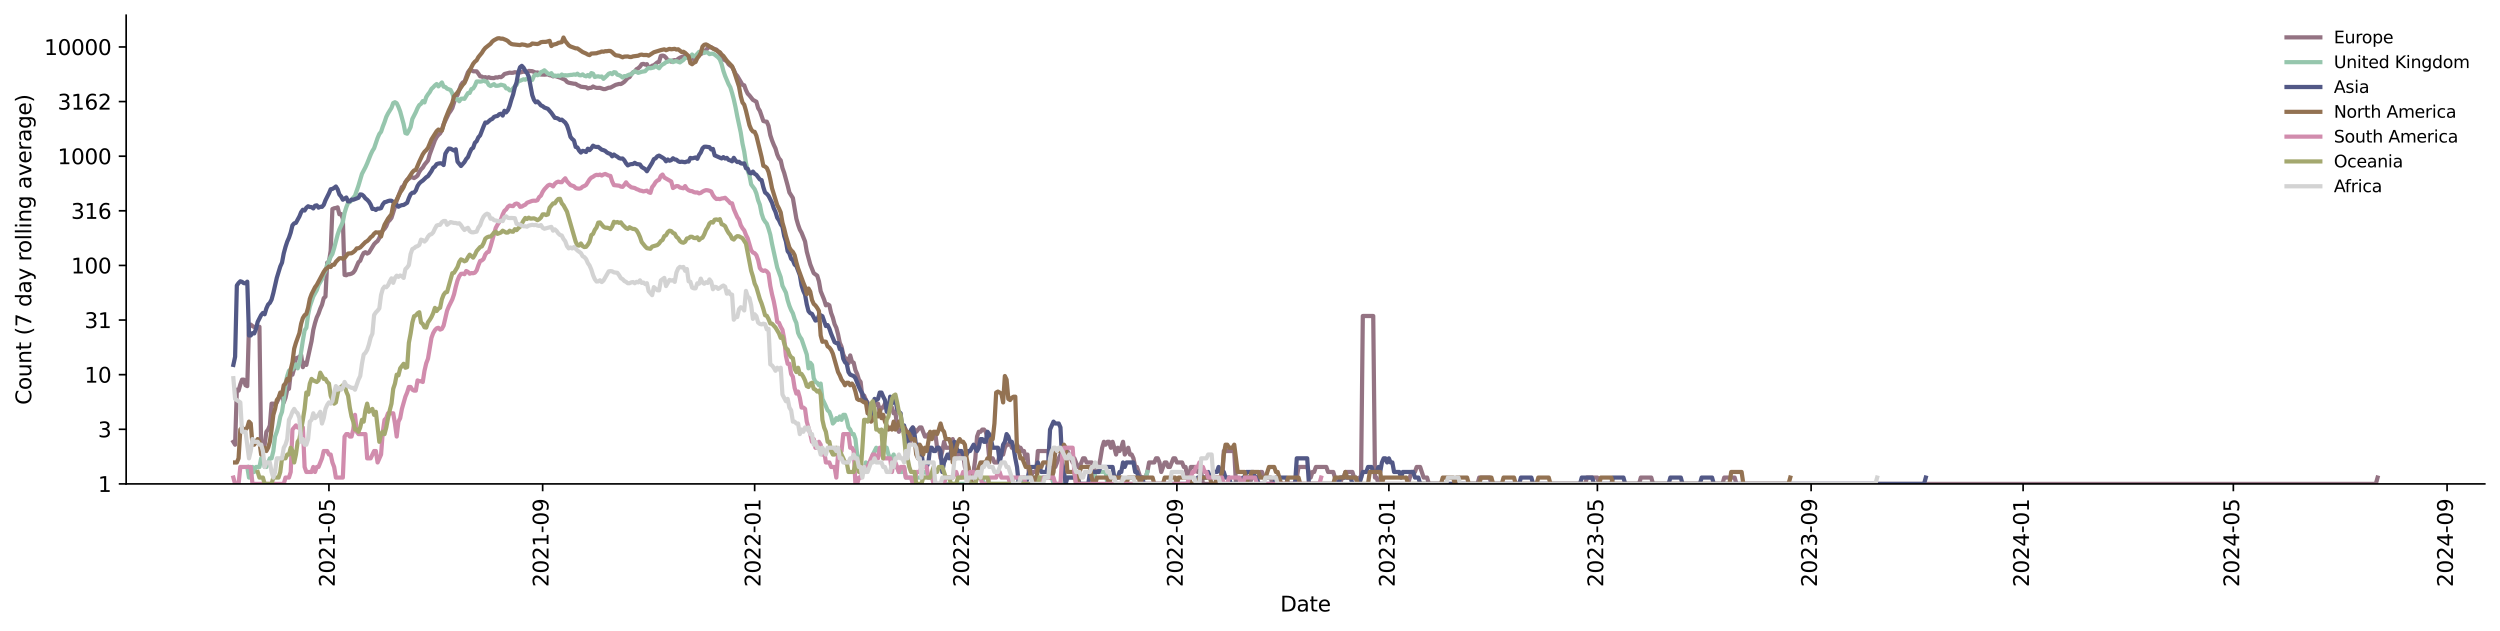 <?xml version="1.0" encoding="utf-8" standalone="no"?>
<!DOCTYPE svg PUBLIC "-//W3C//DTD SVG 1.1//EN"
  "http://www.w3.org/Graphics/SVG/1.1/DTD/svg11.dtd">
<svg xmlns:xlink="http://www.w3.org/1999/xlink" width="1182.891pt" height="298.621pt" viewBox="0 0 1182.891 298.621" xmlns="http://www.w3.org/2000/svg" version="1.1">
 <defs>
  <style type="text/css">*{stroke-linejoin: round; stroke-linecap: butt}</style>
 </defs>
 <g id="figure_1">
  <g id="patch_1">
   <path d="M 0 298.621 
L 1182.891 298.621 
L 1182.891 0 
L 0 0 
z
" style="fill: #ffffff"/>
  </g>
  <g id="axes_1">
   <g id="patch_2">
    <path d="M 59.691 228.96 
L 1175.691 228.96 
L 1175.691 7.2 
L 59.691 7.2 
z
" style="fill: #ffffff"/>
   </g>
   <g id="matplotlib.axis_1">
    <g id="xtick_1">
     <g id="line2d_1">
      <defs>
       <path id="m79031d5d7a" d="M 0 0 
L 0 3.5 
" style="stroke: #000000; stroke-width: 0.8"/>
      </defs>
      <g>
       <use xlink:href="#m79031d5d7a" x="155.637" y="228.96" style="stroke: #000000; stroke-width: 0.8"/>
      </g>
     </g>
     <g id="text_1">
      <!-- 2021-05 -->
      <g transform="translate(158.396 277.743)rotate(-90)scale(0.1 -0.1)">
       <defs>
        <path id="DejaVuSans-32" d="M 1228 531 
L 3431 531 
L 3431 0 
L 469 0 
L 469 531 
Q 828 903 1448 1529 
Q 2069 2156 2228 2338 
Q 2531 2678 2651 2914 
Q 2772 3150 2772 3378 
Q 2772 3750 2511 3984 
Q 2250 4219 1831 4219 
Q 1534 4219 1204 4116 
Q 875 4013 500 3803 
L 500 4441 
Q 881 4594 1212 4672 
Q 1544 4750 1819 4750 
Q 2544 4750 2975 4387 
Q 3406 4025 3406 3419 
Q 3406 3131 3298 2873 
Q 3191 2616 2906 2266 
Q 2828 2175 2409 1742 
Q 1991 1309 1228 531 
z
" transform="scale(0.016)"/>
        <path id="DejaVuSans-30" d="M 2034 4250 
Q 1547 4250 1301 3770 
Q 1056 3291 1056 2328 
Q 1056 1369 1301 889 
Q 1547 409 2034 409 
Q 2525 409 2770 889 
Q 3016 1369 3016 2328 
Q 3016 3291 2770 3770 
Q 2525 4250 2034 4250 
z
M 2034 4750 
Q 2819 4750 3233 4129 
Q 3647 3509 3647 2328 
Q 3647 1150 3233 529 
Q 2819 -91 2034 -91 
Q 1250 -91 836 529 
Q 422 1150 422 2328 
Q 422 3509 836 4129 
Q 1250 4750 2034 4750 
z
" transform="scale(0.016)"/>
        <path id="DejaVuSans-31" d="M 794 531 
L 1825 531 
L 1825 4091 
L 703 3866 
L 703 4441 
L 1819 4666 
L 2450 4666 
L 2450 531 
L 3481 531 
L 3481 0 
L 794 0 
L 794 531 
z
" transform="scale(0.016)"/>
        <path id="DejaVuSans-2d" d="M 313 2009 
L 1997 2009 
L 1997 1497 
L 313 1497 
L 313 2009 
z
" transform="scale(0.016)"/>
        <path id="DejaVuSans-35" d="M 691 4666 
L 3169 4666 
L 3169 4134 
L 1269 4134 
L 1269 2991 
Q 1406 3038 1543 3061 
Q 1681 3084 1819 3084 
Q 2600 3084 3056 2656 
Q 3513 2228 3513 1497 
Q 3513 744 3044 326 
Q 2575 -91 1722 -91 
Q 1428 -91 1123 -41 
Q 819 9 494 109 
L 494 744 
Q 775 591 1075 516 
Q 1375 441 1709 441 
Q 2250 441 2565 725 
Q 2881 1009 2881 1497 
Q 2881 1984 2565 2268 
Q 2250 2553 1709 2553 
Q 1456 2553 1204 2497 
Q 953 2441 691 2322 
L 691 4666 
z
" transform="scale(0.016)"/>
       </defs>
       <use xlink:href="#DejaVuSans-32"/>
       <use xlink:href="#DejaVuSans-30" x="63.623"/>
       <use xlink:href="#DejaVuSans-32" x="127.246"/>
       <use xlink:href="#DejaVuSans-31" x="190.869"/>
       <use xlink:href="#DejaVuSans-2d" x="254.492"/>
       <use xlink:href="#DejaVuSans-30" x="290.576"/>
       <use xlink:href="#DejaVuSans-35" x="354.199"/>
      </g>
     </g>
    </g>
    <g id="xtick_2">
     <g id="line2d_2">
      <g>
       <use xlink:href="#m79031d5d7a" x="256.762" y="228.96" style="stroke: #000000; stroke-width: 0.8"/>
      </g>
     </g>
     <g id="text_2">
      <!-- 2021-09 -->
      <g transform="translate(259.522 277.743)rotate(-90)scale(0.1 -0.1)">
       <defs>
        <path id="DejaVuSans-39" d="M 703 97 
L 703 672 
Q 941 559 1184 500 
Q 1428 441 1663 441 
Q 2288 441 2617 861 
Q 2947 1281 2994 2138 
Q 2813 1869 2534 1725 
Q 2256 1581 1919 1581 
Q 1219 1581 811 2004 
Q 403 2428 403 3163 
Q 403 3881 828 4315 
Q 1253 4750 1959 4750 
Q 2769 4750 3195 4129 
Q 3622 3509 3622 2328 
Q 3622 1225 3098 567 
Q 2575 -91 1691 -91 
Q 1453 -91 1209 -44 
Q 966 3 703 97 
z
M 1959 2075 
Q 2384 2075 2632 2365 
Q 2881 2656 2881 3163 
Q 2881 3666 2632 3958 
Q 2384 4250 1959 4250 
Q 1534 4250 1286 3958 
Q 1038 3666 1038 3163 
Q 1038 2656 1286 2365 
Q 1534 2075 1959 2075 
z
" transform="scale(0.016)"/>
       </defs>
       <use xlink:href="#DejaVuSans-32"/>
       <use xlink:href="#DejaVuSans-30" x="63.623"/>
       <use xlink:href="#DejaVuSans-32" x="127.246"/>
       <use xlink:href="#DejaVuSans-31" x="190.869"/>
       <use xlink:href="#DejaVuSans-2d" x="254.492"/>
       <use xlink:href="#DejaVuSans-30" x="290.576"/>
       <use xlink:href="#DejaVuSans-39" x="354.199"/>
      </g>
     </g>
    </g>
    <g id="xtick_3">
     <g id="line2d_3">
      <g>
       <use xlink:href="#m79031d5d7a" x="357.066" y="228.96" style="stroke: #000000; stroke-width: 0.8"/>
      </g>
     </g>
     <g id="text_3">
      <!-- 2022-01 -->
      <g transform="translate(359.825 277.743)rotate(-90)scale(0.1 -0.1)">
       <use xlink:href="#DejaVuSans-32"/>
       <use xlink:href="#DejaVuSans-30" x="63.623"/>
       <use xlink:href="#DejaVuSans-32" x="127.246"/>
       <use xlink:href="#DejaVuSans-32" x="190.869"/>
       <use xlink:href="#DejaVuSans-2d" x="254.492"/>
       <use xlink:href="#DejaVuSans-30" x="290.576"/>
       <use xlink:href="#DejaVuSans-31" x="354.199"/>
      </g>
     </g>
    </g>
    <g id="xtick_4">
     <g id="line2d_4">
      <g>
       <use xlink:href="#m79031d5d7a" x="455.725" y="228.96" style="stroke: #000000; stroke-width: 0.8"/>
      </g>
     </g>
     <g id="text_4">
      <!-- 2022-05 -->
      <g transform="translate(458.484 277.743)rotate(-90)scale(0.1 -0.1)">
       <use xlink:href="#DejaVuSans-32"/>
       <use xlink:href="#DejaVuSans-30" x="63.623"/>
       <use xlink:href="#DejaVuSans-32" x="127.246"/>
       <use xlink:href="#DejaVuSans-32" x="190.869"/>
       <use xlink:href="#DejaVuSans-2d" x="254.492"/>
       <use xlink:href="#DejaVuSans-30" x="290.576"/>
       <use xlink:href="#DejaVuSans-35" x="354.199"/>
      </g>
     </g>
    </g>
    <g id="xtick_5">
     <g id="line2d_5">
      <g>
       <use xlink:href="#m79031d5d7a" x="556.851" y="228.96" style="stroke: #000000; stroke-width: 0.8"/>
      </g>
     </g>
     <g id="text_5">
      <!-- 2022-09 -->
      <g transform="translate(559.61 277.743)rotate(-90)scale(0.1 -0.1)">
       <use xlink:href="#DejaVuSans-32"/>
       <use xlink:href="#DejaVuSans-30" x="63.623"/>
       <use xlink:href="#DejaVuSans-32" x="127.246"/>
       <use xlink:href="#DejaVuSans-32" x="190.869"/>
       <use xlink:href="#DejaVuSans-2d" x="254.492"/>
       <use xlink:href="#DejaVuSans-30" x="290.576"/>
       <use xlink:href="#DejaVuSans-39" x="354.199"/>
      </g>
     </g>
    </g>
    <g id="xtick_6">
     <g id="line2d_6">
      <g>
       <use xlink:href="#m79031d5d7a" x="657.154" y="228.96" style="stroke: #000000; stroke-width: 0.8"/>
      </g>
     </g>
     <g id="text_6">
      <!-- 2023-01 -->
      <g transform="translate(659.914 277.743)rotate(-90)scale(0.1 -0.1)">
       <defs>
        <path id="DejaVuSans-33" d="M 2597 2516 
Q 3050 2419 3304 2112 
Q 3559 1806 3559 1356 
Q 3559 666 3084 287 
Q 2609 -91 1734 -91 
Q 1441 -91 1130 -33 
Q 819 25 488 141 
L 488 750 
Q 750 597 1062 519 
Q 1375 441 1716 441 
Q 2309 441 2620 675 
Q 2931 909 2931 1356 
Q 2931 1769 2642 2001 
Q 2353 2234 1838 2234 
L 1294 2234 
L 1294 2753 
L 1863 2753 
Q 2328 2753 2575 2939 
Q 2822 3125 2822 3475 
Q 2822 3834 2567 4026 
Q 2313 4219 1838 4219 
Q 1578 4219 1281 4162 
Q 984 4106 628 3988 
L 628 4550 
Q 988 4650 1302 4700 
Q 1616 4750 1894 4750 
Q 2613 4750 3031 4423 
Q 3450 4097 3450 3541 
Q 3450 3153 3228 2886 
Q 3006 2619 2597 2516 
z
" transform="scale(0.016)"/>
       </defs>
       <use xlink:href="#DejaVuSans-32"/>
       <use xlink:href="#DejaVuSans-30" x="63.623"/>
       <use xlink:href="#DejaVuSans-32" x="127.246"/>
       <use xlink:href="#DejaVuSans-33" x="190.869"/>
       <use xlink:href="#DejaVuSans-2d" x="254.492"/>
       <use xlink:href="#DejaVuSans-30" x="290.576"/>
       <use xlink:href="#DejaVuSans-31" x="354.199"/>
      </g>
     </g>
    </g>
    <g id="xtick_7">
     <g id="line2d_7">
      <g>
       <use xlink:href="#m79031d5d7a" x="755.814" y="228.96" style="stroke: #000000; stroke-width: 0.8"/>
      </g>
     </g>
     <g id="text_7">
      <!-- 2023-05 -->
      <g transform="translate(758.573 277.743)rotate(-90)scale(0.1 -0.1)">
       <use xlink:href="#DejaVuSans-32"/>
       <use xlink:href="#DejaVuSans-30" x="63.623"/>
       <use xlink:href="#DejaVuSans-32" x="127.246"/>
       <use xlink:href="#DejaVuSans-33" x="190.869"/>
       <use xlink:href="#DejaVuSans-2d" x="254.492"/>
       <use xlink:href="#DejaVuSans-30" x="290.576"/>
       <use xlink:href="#DejaVuSans-35" x="354.199"/>
      </g>
     </g>
    </g>
    <g id="xtick_8">
     <g id="line2d_8">
      <g>
       <use xlink:href="#m79031d5d7a" x="856.939" y="228.96" style="stroke: #000000; stroke-width: 0.8"/>
      </g>
     </g>
     <g id="text_8">
      <!-- 2023-09 -->
      <g transform="translate(859.699 277.743)rotate(-90)scale(0.1 -0.1)">
       <use xlink:href="#DejaVuSans-32"/>
       <use xlink:href="#DejaVuSans-30" x="63.623"/>
       <use xlink:href="#DejaVuSans-32" x="127.246"/>
       <use xlink:href="#DejaVuSans-33" x="190.869"/>
       <use xlink:href="#DejaVuSans-2d" x="254.492"/>
       <use xlink:href="#DejaVuSans-30" x="290.576"/>
       <use xlink:href="#DejaVuSans-39" x="354.199"/>
      </g>
     </g>
    </g>
    <g id="xtick_9">
     <g id="line2d_9">
      <g>
       <use xlink:href="#m79031d5d7a" x="957.243" y="228.96" style="stroke: #000000; stroke-width: 0.8"/>
      </g>
     </g>
     <g id="text_9">
      <!-- 2024-01 -->
      <g transform="translate(960.002 277.743)rotate(-90)scale(0.1 -0.1)">
       <defs>
        <path id="DejaVuSans-34" d="M 2419 4116 
L 825 1625 
L 2419 1625 
L 2419 4116 
z
M 2253 4666 
L 3047 4666 
L 3047 1625 
L 3713 1625 
L 3713 1100 
L 3047 1100 
L 3047 0 
L 2419 0 
L 2419 1100 
L 313 1100 
L 313 1709 
L 2253 4666 
z
" transform="scale(0.016)"/>
       </defs>
       <use xlink:href="#DejaVuSans-32"/>
       <use xlink:href="#DejaVuSans-30" x="63.623"/>
       <use xlink:href="#DejaVuSans-32" x="127.246"/>
       <use xlink:href="#DejaVuSans-34" x="190.869"/>
       <use xlink:href="#DejaVuSans-2d" x="254.492"/>
       <use xlink:href="#DejaVuSans-30" x="290.576"/>
       <use xlink:href="#DejaVuSans-31" x="354.199"/>
      </g>
     </g>
    </g>
    <g id="xtick_10">
     <g id="line2d_10">
      <g>
       <use xlink:href="#m79031d5d7a" x="1056.724" y="228.96" style="stroke: #000000; stroke-width: 0.8"/>
      </g>
     </g>
     <g id="text_10">
      <!-- 2024-05 -->
      <g transform="translate(1059.483 277.743)rotate(-90)scale(0.1 -0.1)">
       <use xlink:href="#DejaVuSans-32"/>
       <use xlink:href="#DejaVuSans-30" x="63.623"/>
       <use xlink:href="#DejaVuSans-32" x="127.246"/>
       <use xlink:href="#DejaVuSans-34" x="190.869"/>
       <use xlink:href="#DejaVuSans-2d" x="254.492"/>
       <use xlink:href="#DejaVuSans-30" x="290.576"/>
       <use xlink:href="#DejaVuSans-35" x="354.199"/>
      </g>
     </g>
    </g>
    <g id="xtick_11">
     <g id="line2d_11">
      <g>
       <use xlink:href="#m79031d5d7a" x="1157.85" y="228.96" style="stroke: #000000; stroke-width: 0.8"/>
      </g>
     </g>
     <g id="text_11">
      <!-- 2024-09 -->
      <g transform="translate(1160.609 277.743)rotate(-90)scale(0.1 -0.1)">
       <use xlink:href="#DejaVuSans-32"/>
       <use xlink:href="#DejaVuSans-30" x="63.623"/>
       <use xlink:href="#DejaVuSans-32" x="127.246"/>
       <use xlink:href="#DejaVuSans-34" x="190.869"/>
       <use xlink:href="#DejaVuSans-2d" x="254.492"/>
       <use xlink:href="#DejaVuSans-30" x="290.576"/>
       <use xlink:href="#DejaVuSans-39" x="354.199"/>
      </g>
     </g>
    </g>
    <g id="text_12">
     <!-- Date -->
     <g transform="translate(605.74 289.341)scale(0.1 -0.1)">
      <defs>
       <path id="DejaVuSans-44" d="M 1259 4147 
L 1259 519 
L 2022 519 
Q 2988 519 3436 956 
Q 3884 1394 3884 2338 
Q 3884 3275 3436 3711 
Q 2988 4147 2022 4147 
L 1259 4147 
z
M 628 4666 
L 1925 4666 
Q 3281 4666 3915 4102 
Q 4550 3538 4550 2338 
Q 4550 1131 3912 565 
Q 3275 0 1925 0 
L 628 0 
L 628 4666 
z
" transform="scale(0.016)"/>
       <path id="DejaVuSans-61" d="M 2194 1759 
Q 1497 1759 1228 1600 
Q 959 1441 959 1056 
Q 959 750 1161 570 
Q 1363 391 1709 391 
Q 2188 391 2477 730 
Q 2766 1069 2766 1631 
L 2766 1759 
L 2194 1759 
z
M 3341 1997 
L 3341 0 
L 2766 0 
L 2766 531 
Q 2569 213 2275 61 
Q 1981 -91 1556 -91 
Q 1019 -91 701 211 
Q 384 513 384 1019 
Q 384 1609 779 1909 
Q 1175 2209 1959 2209 
L 2766 2209 
L 2766 2266 
Q 2766 2663 2505 2880 
Q 2244 3097 1772 3097 
Q 1472 3097 1187 3025 
Q 903 2953 641 2809 
L 641 3341 
Q 956 3463 1253 3523 
Q 1550 3584 1831 3584 
Q 2591 3584 2966 3190 
Q 3341 2797 3341 1997 
z
" transform="scale(0.016)"/>
       <path id="DejaVuSans-74" d="M 1172 4494 
L 1172 3500 
L 2356 3500 
L 2356 3053 
L 1172 3053 
L 1172 1153 
Q 1172 725 1289 603 
Q 1406 481 1766 481 
L 2356 481 
L 2356 0 
L 1766 0 
Q 1100 0 847 248 
Q 594 497 594 1153 
L 594 3053 
L 172 3053 
L 172 3500 
L 594 3500 
L 594 4494 
L 1172 4494 
z
" transform="scale(0.016)"/>
       <path id="DejaVuSans-65" d="M 3597 1894 
L 3597 1613 
L 953 1613 
Q 991 1019 1311 708 
Q 1631 397 2203 397 
Q 2534 397 2845 478 
Q 3156 559 3463 722 
L 3463 178 
Q 3153 47 2828 -22 
Q 2503 -91 2169 -91 
Q 1331 -91 842 396 
Q 353 884 353 1716 
Q 353 2575 817 3079 
Q 1281 3584 2069 3584 
Q 2775 3584 3186 3129 
Q 3597 2675 3597 1894 
z
M 3022 2063 
Q 3016 2534 2758 2815 
Q 2500 3097 2075 3097 
Q 1594 3097 1305 2825 
Q 1016 2553 972 2059 
L 3022 2063 
z
" transform="scale(0.016)"/>
      </defs>
      <use xlink:href="#DejaVuSans-44"/>
      <use xlink:href="#DejaVuSans-61" x="77.002"/>
      <use xlink:href="#DejaVuSans-74" x="138.281"/>
      <use xlink:href="#DejaVuSans-65" x="177.49"/>
     </g>
    </g>
   </g>
   <g id="matplotlib.axis_2">
    <g id="ytick_1">
     <g id="line2d_12">
      <defs>
       <path id="md82b6a41c2" d="M 0 0 
L -3.5 0 
" style="stroke: #000000; stroke-width: 0.8"/>
      </defs>
      <g>
       <use xlink:href="#md82b6a41c2" x="59.691" y="228.96" style="stroke: #000000; stroke-width: 0.8"/>
      </g>
     </g>
     <g id="text_13">
      <!-- 1 -->
      <g transform="translate(46.328 232.759)scale(0.1 -0.1)">
       <use xlink:href="#DejaVuSans-31"/>
      </g>
     </g>
    </g>
    <g id="ytick_2">
     <g id="line2d_13">
      <g>
       <use xlink:href="#md82b6a41c2" x="59.691" y="203.117" style="stroke: #000000; stroke-width: 0.8"/>
      </g>
     </g>
     <g id="text_14">
      <!-- 3 -->
      <g transform="translate(46.328 206.916)scale(0.1 -0.1)">
       <use xlink:href="#DejaVuSans-33"/>
      </g>
     </g>
    </g>
    <g id="ytick_3">
     <g id="line2d_14">
      <g>
       <use xlink:href="#md82b6a41c2" x="59.691" y="177.274" style="stroke: #000000; stroke-width: 0.8"/>
      </g>
     </g>
     <g id="text_15">
      <!-- 10 -->
      <g transform="translate(39.966 181.074)scale(0.1 -0.1)">
       <use xlink:href="#DejaVuSans-31"/>
       <use xlink:href="#DejaVuSans-30" x="63.623"/>
      </g>
     </g>
    </g>
    <g id="ytick_4">
     <g id="line2d_15">
      <g>
       <use xlink:href="#md82b6a41c2" x="59.691" y="151.432" style="stroke: #000000; stroke-width: 0.8"/>
      </g>
     </g>
     <g id="text_16">
      <!-- 31 -->
      <g transform="translate(39.966 155.231)scale(0.1 -0.1)">
       <use xlink:href="#DejaVuSans-33"/>
       <use xlink:href="#DejaVuSans-31" x="63.623"/>
      </g>
     </g>
    </g>
    <g id="ytick_5">
     <g id="line2d_16">
      <g>
       <use xlink:href="#md82b6a41c2" x="59.691" y="125.589" style="stroke: #000000; stroke-width: 0.8"/>
      </g>
     </g>
     <g id="text_17">
      <!-- 100 -->
      <g transform="translate(33.603 129.388)scale(0.1 -0.1)">
       <use xlink:href="#DejaVuSans-31"/>
       <use xlink:href="#DejaVuSans-30" x="63.623"/>
       <use xlink:href="#DejaVuSans-30" x="127.246"/>
      </g>
     </g>
    </g>
    <g id="ytick_6">
     <g id="line2d_17">
      <g>
       <use xlink:href="#md82b6a41c2" x="59.691" y="99.746" style="stroke: #000000; stroke-width: 0.8"/>
      </g>
     </g>
     <g id="text_18">
      <!-- 316 -->
      <g transform="translate(33.603 103.545)scale(0.1 -0.1)">
       <defs>
        <path id="DejaVuSans-36" d="M 2113 2584 
Q 1688 2584 1439 2293 
Q 1191 2003 1191 1497 
Q 1191 994 1439 701 
Q 1688 409 2113 409 
Q 2538 409 2786 701 
Q 3034 994 3034 1497 
Q 3034 2003 2786 2293 
Q 2538 2584 2113 2584 
z
M 3366 4563 
L 3366 3988 
Q 3128 4100 2886 4159 
Q 2644 4219 2406 4219 
Q 1781 4219 1451 3797 
Q 1122 3375 1075 2522 
Q 1259 2794 1537 2939 
Q 1816 3084 2150 3084 
Q 2853 3084 3261 2657 
Q 3669 2231 3669 1497 
Q 3669 778 3244 343 
Q 2819 -91 2113 -91 
Q 1303 -91 875 529 
Q 447 1150 447 2328 
Q 447 3434 972 4092 
Q 1497 4750 2381 4750 
Q 2619 4750 2861 4703 
Q 3103 4656 3366 4563 
z
" transform="scale(0.016)"/>
       </defs>
       <use xlink:href="#DejaVuSans-33"/>
       <use xlink:href="#DejaVuSans-31" x="63.623"/>
       <use xlink:href="#DejaVuSans-36" x="127.246"/>
      </g>
     </g>
    </g>
    <g id="ytick_7">
     <g id="line2d_18">
      <g>
       <use xlink:href="#md82b6a41c2" x="59.691" y="73.903" style="stroke: #000000; stroke-width: 0.8"/>
      </g>
     </g>
     <g id="text_19">
      <!-- 1000 -->
      <g transform="translate(27.241 77.702)scale(0.1 -0.1)">
       <use xlink:href="#DejaVuSans-31"/>
       <use xlink:href="#DejaVuSans-30" x="63.623"/>
       <use xlink:href="#DejaVuSans-30" x="127.246"/>
       <use xlink:href="#DejaVuSans-30" x="190.869"/>
      </g>
     </g>
    </g>
    <g id="ytick_8">
     <g id="line2d_19">
      <g>
       <use xlink:href="#md82b6a41c2" x="59.691" y="48.06" style="stroke: #000000; stroke-width: 0.8"/>
      </g>
     </g>
     <g id="text_20">
      <!-- 3162 -->
      <g transform="translate(27.241 51.86)scale(0.1 -0.1)">
       <use xlink:href="#DejaVuSans-33"/>
       <use xlink:href="#DejaVuSans-31" x="63.623"/>
       <use xlink:href="#DejaVuSans-36" x="127.246"/>
       <use xlink:href="#DejaVuSans-32" x="190.869"/>
      </g>
     </g>
    </g>
    <g id="ytick_9">
     <g id="line2d_20">
      <g>
       <use xlink:href="#md82b6a41c2" x="59.691" y="22.218" style="stroke: #000000; stroke-width: 0.8"/>
      </g>
     </g>
     <g id="text_21">
      <!-- 10000 -->
      <g transform="translate(20.878 26.017)scale(0.1 -0.1)">
       <use xlink:href="#DejaVuSans-31"/>
       <use xlink:href="#DejaVuSans-30" x="63.623"/>
       <use xlink:href="#DejaVuSans-30" x="127.246"/>
       <use xlink:href="#DejaVuSans-30" x="190.869"/>
       <use xlink:href="#DejaVuSans-30" x="254.492"/>
      </g>
     </g>
    </g>
    <g id="text_22">
     <!-- Count (7 day rolling average) -->
     <g transform="translate(14.798 191.548)rotate(-90)scale(0.1 -0.1)">
      <defs>
       <path id="DejaVuSans-43" d="M 4122 4306 
L 4122 3641 
Q 3803 3938 3442 4084 
Q 3081 4231 2675 4231 
Q 1875 4231 1450 3742 
Q 1025 3253 1025 2328 
Q 1025 1406 1450 917 
Q 1875 428 2675 428 
Q 3081 428 3442 575 
Q 3803 722 4122 1019 
L 4122 359 
Q 3791 134 3420 21 
Q 3050 -91 2638 -91 
Q 1578 -91 968 557 
Q 359 1206 359 2328 
Q 359 3453 968 4101 
Q 1578 4750 2638 4750 
Q 3056 4750 3426 4639 
Q 3797 4528 4122 4306 
z
" transform="scale(0.016)"/>
       <path id="DejaVuSans-6f" d="M 1959 3097 
Q 1497 3097 1228 2736 
Q 959 2375 959 1747 
Q 959 1119 1226 758 
Q 1494 397 1959 397 
Q 2419 397 2687 759 
Q 2956 1122 2956 1747 
Q 2956 2369 2687 2733 
Q 2419 3097 1959 3097 
z
M 1959 3584 
Q 2709 3584 3137 3096 
Q 3566 2609 3566 1747 
Q 3566 888 3137 398 
Q 2709 -91 1959 -91 
Q 1206 -91 779 398 
Q 353 888 353 1747 
Q 353 2609 779 3096 
Q 1206 3584 1959 3584 
z
" transform="scale(0.016)"/>
       <path id="DejaVuSans-75" d="M 544 1381 
L 544 3500 
L 1119 3500 
L 1119 1403 
Q 1119 906 1312 657 
Q 1506 409 1894 409 
Q 2359 409 2629 706 
Q 2900 1003 2900 1516 
L 2900 3500 
L 3475 3500 
L 3475 0 
L 2900 0 
L 2900 538 
Q 2691 219 2414 64 
Q 2138 -91 1772 -91 
Q 1169 -91 856 284 
Q 544 659 544 1381 
z
M 1991 3584 
L 1991 3584 
z
" transform="scale(0.016)"/>
       <path id="DejaVuSans-6e" d="M 3513 2113 
L 3513 0 
L 2938 0 
L 2938 2094 
Q 2938 2591 2744 2837 
Q 2550 3084 2163 3084 
Q 1697 3084 1428 2787 
Q 1159 2491 1159 1978 
L 1159 0 
L 581 0 
L 581 3500 
L 1159 3500 
L 1159 2956 
Q 1366 3272 1645 3428 
Q 1925 3584 2291 3584 
Q 2894 3584 3203 3211 
Q 3513 2838 3513 2113 
z
" transform="scale(0.016)"/>
       <path id="DejaVuSans-20" transform="scale(0.016)"/>
       <path id="DejaVuSans-28" d="M 1984 4856 
Q 1566 4138 1362 3434 
Q 1159 2731 1159 2009 
Q 1159 1288 1364 580 
Q 1569 -128 1984 -844 
L 1484 -844 
Q 1016 -109 783 600 
Q 550 1309 550 2009 
Q 550 2706 781 3412 
Q 1013 4119 1484 4856 
L 1984 4856 
z
" transform="scale(0.016)"/>
       <path id="DejaVuSans-37" d="M 525 4666 
L 3525 4666 
L 3525 4397 
L 1831 0 
L 1172 0 
L 2766 4134 
L 525 4134 
L 525 4666 
z
" transform="scale(0.016)"/>
       <path id="DejaVuSans-64" d="M 2906 2969 
L 2906 4863 
L 3481 4863 
L 3481 0 
L 2906 0 
L 2906 525 
Q 2725 213 2448 61 
Q 2172 -91 1784 -91 
Q 1150 -91 751 415 
Q 353 922 353 1747 
Q 353 2572 751 3078 
Q 1150 3584 1784 3584 
Q 2172 3584 2448 3432 
Q 2725 3281 2906 2969 
z
M 947 1747 
Q 947 1113 1208 752 
Q 1469 391 1925 391 
Q 2381 391 2643 752 
Q 2906 1113 2906 1747 
Q 2906 2381 2643 2742 
Q 2381 3103 1925 3103 
Q 1469 3103 1208 2742 
Q 947 2381 947 1747 
z
" transform="scale(0.016)"/>
       <path id="DejaVuSans-79" d="M 2059 -325 
Q 1816 -950 1584 -1140 
Q 1353 -1331 966 -1331 
L 506 -1331 
L 506 -850 
L 844 -850 
Q 1081 -850 1212 -737 
Q 1344 -625 1503 -206 
L 1606 56 
L 191 3500 
L 800 3500 
L 1894 763 
L 2988 3500 
L 3597 3500 
L 2059 -325 
z
" transform="scale(0.016)"/>
       <path id="DejaVuSans-72" d="M 2631 2963 
Q 2534 3019 2420 3045 
Q 2306 3072 2169 3072 
Q 1681 3072 1420 2755 
Q 1159 2438 1159 1844 
L 1159 0 
L 581 0 
L 581 3500 
L 1159 3500 
L 1159 2956 
Q 1341 3275 1631 3429 
Q 1922 3584 2338 3584 
Q 2397 3584 2469 3576 
Q 2541 3569 2628 3553 
L 2631 2963 
z
" transform="scale(0.016)"/>
       <path id="DejaVuSans-6c" d="M 603 4863 
L 1178 4863 
L 1178 0 
L 603 0 
L 603 4863 
z
" transform="scale(0.016)"/>
       <path id="DejaVuSans-69" d="M 603 3500 
L 1178 3500 
L 1178 0 
L 603 0 
L 603 3500 
z
M 603 4863 
L 1178 4863 
L 1178 4134 
L 603 4134 
L 603 4863 
z
" transform="scale(0.016)"/>
       <path id="DejaVuSans-67" d="M 2906 1791 
Q 2906 2416 2648 2759 
Q 2391 3103 1925 3103 
Q 1463 3103 1205 2759 
Q 947 2416 947 1791 
Q 947 1169 1205 825 
Q 1463 481 1925 481 
Q 2391 481 2648 825 
Q 2906 1169 2906 1791 
z
M 3481 434 
Q 3481 -459 3084 -895 
Q 2688 -1331 1869 -1331 
Q 1566 -1331 1297 -1286 
Q 1028 -1241 775 -1147 
L 775 -588 
Q 1028 -725 1275 -790 
Q 1522 -856 1778 -856 
Q 2344 -856 2625 -561 
Q 2906 -266 2906 331 
L 2906 616 
Q 2728 306 2450 153 
Q 2172 0 1784 0 
Q 1141 0 747 490 
Q 353 981 353 1791 
Q 353 2603 747 3093 
Q 1141 3584 1784 3584 
Q 2172 3584 2450 3431 
Q 2728 3278 2906 2969 
L 2906 3500 
L 3481 3500 
L 3481 434 
z
" transform="scale(0.016)"/>
       <path id="DejaVuSans-76" d="M 191 3500 
L 800 3500 
L 1894 563 
L 2988 3500 
L 3597 3500 
L 2284 0 
L 1503 0 
L 191 3500 
z
" transform="scale(0.016)"/>
       <path id="DejaVuSans-29" d="M 513 4856 
L 1013 4856 
Q 1481 4119 1714 3412 
Q 1947 2706 1947 2009 
Q 1947 1309 1714 600 
Q 1481 -109 1013 -844 
L 513 -844 
Q 928 -128 1133 580 
Q 1338 1288 1338 2009 
Q 1338 2731 1133 3434 
Q 928 4138 513 4856 
z
" transform="scale(0.016)"/>
      </defs>
      <use xlink:href="#DejaVuSans-43"/>
      <use xlink:href="#DejaVuSans-6f" x="69.824"/>
      <use xlink:href="#DejaVuSans-75" x="131.006"/>
      <use xlink:href="#DejaVuSans-6e" x="194.385"/>
      <use xlink:href="#DejaVuSans-74" x="257.764"/>
      <use xlink:href="#DejaVuSans-20" x="296.973"/>
      <use xlink:href="#DejaVuSans-28" x="328.76"/>
      <use xlink:href="#DejaVuSans-37" x="367.773"/>
      <use xlink:href="#DejaVuSans-20" x="431.396"/>
      <use xlink:href="#DejaVuSans-64" x="463.184"/>
      <use xlink:href="#DejaVuSans-61" x="526.66"/>
      <use xlink:href="#DejaVuSans-79" x="587.939"/>
      <use xlink:href="#DejaVuSans-20" x="647.119"/>
      <use xlink:href="#DejaVuSans-72" x="678.906"/>
      <use xlink:href="#DejaVuSans-6f" x="717.77"/>
      <use xlink:href="#DejaVuSans-6c" x="778.951"/>
      <use xlink:href="#DejaVuSans-6c" x="806.734"/>
      <use xlink:href="#DejaVuSans-69" x="834.518"/>
      <use xlink:href="#DejaVuSans-6e" x="862.301"/>
      <use xlink:href="#DejaVuSans-67" x="925.68"/>
      <use xlink:href="#DejaVuSans-20" x="989.156"/>
      <use xlink:href="#DejaVuSans-61" x="1020.943"/>
      <use xlink:href="#DejaVuSans-76" x="1082.223"/>
      <use xlink:href="#DejaVuSans-65" x="1141.402"/>
      <use xlink:href="#DejaVuSans-72" x="1202.926"/>
      <use xlink:href="#DejaVuSans-61" x="1244.039"/>
      <use xlink:href="#DejaVuSans-67" x="1305.318"/>
      <use xlink:href="#DejaVuSans-65" x="1368.795"/>
      <use xlink:href="#DejaVuSans-29" x="1430.318"/>
     </g>
    </g>
   </g>
   <g id="line2d_21">
    <path d="M 110.418 209.043 
L 111.24 210.404 
L 112.062 184.383 
L 112.884 184.827 
L 113.707 181.886 
L 114.529 179.639 
L 115.351 179.639 
L 116.173 182.283 
L 116.995 182.688 
L 117.817 153.709 
L 118.639 153.597 
L 119.462 154.278 
L 120.284 154.743 
L 121.928 154.743 
L 122.75 154.626 
L 123.572 213.401 
L 125.217 210.404 
L 126.039 204.3 
L 126.861 203.255 
L 127.683 201.302 
L 128.505 190.987 
L 129.328 190.987 
L 130.15 191.586 
L 130.972 190.404 
L 131.794 188.741 
L 132.616 186.699 
L 133.438 186.216 
L 134.261 190.404 
L 135.083 188.213 
L 135.905 184.383 
L 136.727 183.947 
L 137.549 176.642 
L 138.371 177.274 
L 139.193 174.277 
L 140.016 169.494 
L 140.838 169.268 
L 141.66 168.824 
L 142.482 167.96 
L 143.304 173.723 
L 144.126 171.633 
L 144.949 172.654 
L 147.415 161.397 
L 148.237 156.074 
L 149.059 152.829 
L 149.882 150.185 
L 150.704 148.433 
L 151.526 146.077 
L 152.348 144.237 
L 153.17 141.084 
L 153.992 140.329 
L 154.815 124.281 
L 155.637 123.921 
L 156.459 118.663 
L 157.281 98.916 
L 158.103 98.547 
L 158.925 98.413 
L 159.747 98.128 
L 160.57 101.36 
L 161.392 101.273 
L 162.214 103.436 
L 163.036 130.082 
L 163.858 130.24 
L 164.68 129.771 
L 165.503 129.733 
L 166.325 129.464 
L 167.147 128.974 
L 167.969 127.847 
L 169.613 124.07 
L 170.436 123.391 
L 171.258 121.257 
L 172.08 119.7 
L 172.902 119.333 
L 173.724 119.973 
L 174.546 119.528 
L 177.013 115.525 
L 177.835 114.681 
L 178.657 114.039 
L 179.479 112.628 
L 180.301 110.175 
L 181.124 109.026 
L 181.946 108.243 
L 182.768 107.004 
L 183.59 104.944 
L 184.412 104.141 
L 185.234 103.069 
L 186.879 97.894 
L 187.701 94.867 
L 190.167 88.52 
L 190.99 87.919 
L 191.812 86.158 
L 192.634 85.004 
L 193.456 84.566 
L 194.278 83.871 
L 195.1 83.906 
L 195.923 84.254 
L 196.745 83.766 
L 197.567 83.075 
L 198.389 81.344 
L 199.211 80.101 
L 200.033 79.312 
L 200.855 77.912 
L 202.5 75.932 
L 203.322 73.035 
L 205.788 66.36 
L 206.611 64.847 
L 207.433 63.807 
L 208.255 63.112 
L 209.077 61.409 
L 209.899 58.808 
L 212.366 53.651 
L 213.188 52.498 
L 214.01 51.124 
L 215.654 45.869 
L 216.477 44.923 
L 218.121 40.214 
L 218.943 39.012 
L 219.765 38.671 
L 221.409 34.213 
L 222.232 33.128 
L 223.054 33.218 
L 223.876 33.714 
L 225.52 33.763 
L 226.342 34.822 
L 227.165 36.075 
L 227.987 36.242 
L 228.809 36.66 
L 229.631 36.499 
L 230.453 36.879 
L 231.275 36.535 
L 232.098 36.877 
L 233.742 36.958 
L 234.564 36.579 
L 235.386 36.706 
L 236.208 36.376 
L 237.031 36.519 
L 237.853 35.956 
L 238.675 35.022 
L 241.141 34.372 
L 241.964 34.474 
L 242.786 34.42 
L 243.608 34.155 
L 244.43 34.309 
L 245.252 34.183 
L 246.074 34.287 
L 247.719 33.891 
L 249.363 34.113 
L 250.185 33.56 
L 251.829 33.677 
L 253.474 34.368 
L 254.296 34.271 
L 255.118 34.545 
L 255.94 35.264 
L 257.585 35.328 
L 259.229 35.174 
L 260.051 35.588 
L 260.873 35.68 
L 261.695 36.137 
L 262.517 35.916 
L 264.984 36.723 
L 266.628 37.416 
L 267.45 37.798 
L 268.273 38.755 
L 269.095 39.146 
L 271.561 39.622 
L 272.383 39.659 
L 273.206 40.255 
L 274.028 40.579 
L 274.85 41.038 
L 276.494 41.219 
L 277.316 41.279 
L 278.139 41.837 
L 278.961 41.602 
L 279.783 41.55 
L 280.605 40.938 
L 281.427 41.342 
L 282.249 41.584 
L 283.894 41.578 
L 285.538 42.158 
L 286.36 42.151 
L 288.004 41.504 
L 288.827 41.474 
L 291.293 40.153 
L 292.937 39.716 
L 293.76 39.76 
L 294.582 39.295 
L 295.404 38.694 
L 297.048 36.871 
L 297.87 36.502 
L 298.693 35.183 
L 299.515 34.206 
L 300.337 33.895 
L 301.159 32.739 
L 301.981 32.289 
L 302.803 31.545 
L 303.625 30.378 
L 304.448 30.214 
L 305.27 30.553 
L 306.092 30.359 
L 306.914 32.086 
L 307.736 31.951 
L 308.558 31.084 
L 309.381 30.898 
L 311.025 29.521 
L 311.847 29.216 
L 312.669 26.495 
L 313.491 26.28 
L 314.314 26.515 
L 315.136 27.34 
L 315.958 28.507 
L 317.602 29.162 
L 318.424 28.616 
L 319.247 28.423 
L 320.069 28.658 
L 320.891 27.814 
L 321.713 27.305 
L 324.18 26.34 
L 325.002 27.036 
L 326.646 27.764 
L 327.468 27.782 
L 328.29 27.916 
L 329.112 27.847 
L 329.935 26.725 
L 330.757 26.028 
L 332.401 25.164 
L 333.223 24.548 
L 334.045 23.622 
L 335.69 22.007 
L 337.334 22.842 
L 338.156 23.224 
L 338.978 23.472 
L 339.801 24.276 
L 340.623 25.387 
L 341.445 27.995 
L 342.267 28.1 
L 343.089 28.497 
L 343.911 29.061 
L 344.734 30.373 
L 345.556 31.098 
L 346.378 31.611 
L 347.2 33.106 
L 348.022 34.953 
L 348.844 35.948 
L 350.489 38.714 
L 351.311 40.14 
L 352.133 40.366 
L 352.955 42.631 
L 353.777 44.296 
L 354.599 45.157 
L 356.244 47.238 
L 357.888 48.141 
L 358.71 51.138 
L 359.532 52.453 
L 361.177 57.246 
L 361.999 57.489 
L 362.821 57.588 
L 363.643 59.546 
L 364.465 63.925 
L 365.288 66.433 
L 366.11 68.505 
L 366.932 70.25 
L 367.754 73.094 
L 368.576 74.943 
L 369.398 75.876 
L 370.22 79.48 
L 371.043 81.818 
L 372.687 87.806 
L 373.509 91.084 
L 375.153 93.691 
L 376.798 103.46 
L 377.62 106.315 
L 378.442 108.631 
L 379.264 110.11 
L 380.909 114.251 
L 381.731 119.043 
L 383.375 125.081 
L 385.019 129.237 
L 386.664 130.438 
L 387.486 133.097 
L 388.308 137.761 
L 389.952 141.798 
L 390.774 144.459 
L 391.597 143.944 
L 392.419 144.459 
L 393.241 148.081 
L 394.063 150.281 
L 394.885 153.375 
L 395.707 155.098 
L 396.53 158.164 
L 397.352 162.202 
L 398.174 164.08 
L 398.996 167.749 
L 399.818 169.494 
L 400.64 169.722 
L 401.463 171.884 
L 402.285 168.173 
L 403.107 171.14 
L 403.929 171.633 
L 404.751 175.135 
L 405.573 176.956 
L 406.396 179.639 
L 407.218 180.735 
L 408.04 188.213 
L 408.862 187.192 
L 409.684 189.282 
L 410.506 190.404 
L 411.328 192.833 
L 412.151 192.201 
L 412.973 190.404 
L 413.795 190.404 
L 414.617 191.586 
L 415.439 190.987 
L 416.261 194.845 
L 417.084 192.833 
L 417.906 192.833 
L 418.728 190.987 
L 419.55 192.833 
L 420.372 192.833 
L 421.194 193.484 
L 422.017 192.833 
L 422.839 195.557 
L 423.661 194.845 
L 424.483 202.258 
L 425.305 204.3 
L 426.95 202.258 
L 427.772 202.258 
L 428.594 203.255 
L 429.416 209.043 
L 430.238 210.404 
L 431.06 207.76 
L 431.882 202.258 
L 433.527 204.3 
L 435.171 202.258 
L 435.993 202.258 
L 437.638 206.546 
L 438.46 206.546 
L 439.282 205.395 
L 440.104 205.395 
L 440.926 206.546 
L 441.748 205.395 
L 442.571 205.395 
L 443.393 211.852 
L 444.215 211.852 
L 445.037 216.861 
L 445.859 213.401 
L 446.681 209.043 
L 447.504 211.852 
L 449.97 211.852 
L 450.792 207.76 
L 451.614 211.852 
L 452.436 216.861 
L 453.259 213.401 
L 454.081 215.065 
L 455.725 215.065 
L 456.547 220.954 
L 457.369 223.319 
L 458.192 220.954 
L 459.014 225.963 
L 459.836 225.963 
L 460.658 223.319 
L 461.48 216.861 
L 462.302 206.546 
L 463.125 204.3 
L 463.947 204.3 
L 464.769 203.255 
L 465.591 203.255 
L 466.413 204.3 
L 467.235 207.76 
L 468.058 216.861 
L 469.702 216.861 
L 470.524 218.814 
L 472.168 218.814 
L 472.99 215.065 
L 473.813 213.401 
L 474.635 215.065 
L 475.457 211.852 
L 476.279 210.404 
L 477.101 210.404 
L 477.923 209.043 
L 478.746 211.852 
L 479.568 211.852 
L 480.39 213.401 
L 481.212 210.404 
L 482.034 211.852 
L 482.856 211.852 
L 483.679 213.401 
L 484.501 213.401 
L 485.323 216.861 
L 486.145 215.065 
L 486.967 225.963 
L 487.789 225.963 
L 488.612 223.319 
L 490.256 223.319 
L 491.078 213.401 
L 496.011 213.401 
L 496.833 223.319 
L 497.655 223.319 
L 498.477 220.954 
L 499.3 220.954 
L 500.944 216.861 
L 502.588 213.401 
L 505.055 213.401 
L 506.699 216.861 
L 507.521 218.814 
L 508.343 216.861 
L 509.988 220.954 
L 510.81 220.954 
L 512.454 216.861 
L 513.276 216.861 
L 514.098 218.814 
L 516.565 218.814 
L 518.209 223.319 
L 519.031 223.319 
L 519.854 220.954 
L 520.676 216.861 
L 521.498 211.852 
L 522.32 209.043 
L 523.142 210.404 
L 523.964 209.043 
L 524.787 209.043 
L 525.609 211.852 
L 526.431 209.043 
L 527.253 211.852 
L 528.075 215.065 
L 528.897 211.852 
L 529.72 213.401 
L 530.542 211.852 
L 531.364 209.043 
L 532.186 215.065 
L 533.83 211.852 
L 534.652 215.065 
L 535.475 215.065 
L 536.297 216.861 
L 537.119 220.954 
L 537.941 220.954 
L 539.585 225.963 
L 542.052 225.963 
L 542.874 223.319 
L 543.696 218.814 
L 546.163 218.814 
L 546.985 216.861 
L 547.807 216.861 
L 548.629 218.814 
L 549.451 223.319 
L 551.096 218.814 
L 551.918 218.814 
L 552.74 220.954 
L 553.562 220.954 
L 555.206 216.861 
L 556.029 216.861 
L 556.851 218.814 
L 559.317 218.814 
L 560.139 220.954 
L 560.962 220.954 
L 561.784 225.963 
L 562.606 225.963 
L 563.428 220.954 
L 565.895 220.954 
L 566.717 223.319 
L 568.361 223.319 
L 569.183 228.96 
L 578.227 228.96 
L 579.049 213.401 
L 583.982 213.401 
L 584.804 228.96 
L 591.382 228.96 
L 592.204 225.963 
L 595.492 225.963 
L 596.314 223.319 
L 597.137 223.319 
L 597.959 225.963 
L 601.247 225.963 
L 602.07 228.96 
L 612.758 228.96 
L 613.58 225.963 
L 614.402 220.954 
L 618.513 220.954 
L 620.157 225.963 
L 620.979 223.319 
L 621.801 223.319 
L 622.624 220.954 
L 627.557 220.954 
L 628.379 223.319 
L 630.845 223.319 
L 632.49 228.96 
L 634.134 228.96 
L 634.956 225.963 
L 635.778 225.963 
L 636.6 223.319 
L 639.889 223.319 
L 640.711 225.963 
L 641.533 225.963 
L 642.355 228.96 
L 643.178 225.963 
L 644 225.963 
L 644.822 149.523 
L 649.755 149.523 
L 650.577 225.963 
L 651.399 225.963 
L 652.221 228.96 
L 666.198 228.96 
L 667.842 223.319 
L 669.487 223.319 
L 670.309 220.954 
L 671.953 220.954 
L 673.598 225.963 
L 675.242 225.963 
L 676.064 228.96 
L 699.084 228.96 
L 699.907 225.963 
L 704.84 225.963 
L 705.662 228.96 
L 750.058 228.96 
L 750.881 225.963 
L 755.814 225.963 
L 756.636 228.96 
L 775.545 228.96 
L 776.368 225.963 
L 781.3 225.963 
L 782.123 228.96 
L 815.009 228.96 
L 815.831 225.963 
L 820.764 225.963 
L 821.586 228.96 
L 1124.141 228.96 
L 1124.963 225.963 
L 1124.963 225.963 
" clip-path="url(#pd180a326fc)" style="fill: none; stroke: #947383; stroke-width: 2; stroke-linecap: square"/>
   </g>
   <g id="line2d_22">
    <path d="M 116.995 220.954 
L 117.817 225.963 
L 118.639 225.963 
L 119.462 220.954 
L 120.284 223.319 
L 121.106 220.954 
L 122.75 220.954 
L 123.572 216.861 
L 124.395 216.861 
L 125.217 220.954 
L 126.039 220.954 
L 127.683 216.861 
L 128.505 216.861 
L 129.328 213.401 
L 130.15 206.546 
L 130.972 204.3 
L 131.794 201.302 
L 132.616 197.054 
L 133.438 194.845 
L 134.261 189.282 
L 135.083 181.496 
L 135.905 177.925 
L 136.727 175.428 
L 137.549 174.845 
L 138.371 174.845 
L 139.193 172.916 
L 140.016 172.394 
L 140.838 174.277 
L 141.66 171.884 
L 143.304 161.083 
L 144.126 156.325 
L 144.949 155.098 
L 145.771 148.971 
L 146.593 144.985 
L 148.237 140.267 
L 149.882 137.27 
L 150.704 134.867 
L 152.348 132.046 
L 153.17 129.771 
L 153.992 128.205 
L 154.815 125.207 
L 156.459 121.55 
L 157.281 120.148 
L 158.103 117.426 
L 159.747 111.047 
L 160.57 108.601 
L 162.214 105.034 
L 163.036 100.726 
L 163.858 98.034 
L 164.68 95.988 
L 165.503 95.597 
L 166.325 94.826 
L 167.147 93.552 
L 167.969 92.625 
L 169.613 87.83 
L 171.258 82.279 
L 172.902 79.134 
L 173.724 77.311 
L 175.369 73.187 
L 176.191 71.442 
L 177.013 70.136 
L 178.657 65.321 
L 179.479 63.401 
L 180.301 62.344 
L 181.124 59.889 
L 181.946 57.787 
L 182.768 55.324 
L 183.59 53.68 
L 185.234 51.002 
L 186.057 48.763 
L 186.879 48.361 
L 187.701 48.837 
L 188.523 50.562 
L 189.345 52.739 
L 190.99 58.745 
L 191.812 62.964 
L 192.634 63.251 
L 193.456 61.819 
L 194.278 60.122 
L 195.1 56.291 
L 196.745 53.074 
L 197.567 51.153 
L 198.389 49.727 
L 199.211 49.136 
L 200.033 47.842 
L 200.855 48.464 
L 201.678 45.918 
L 202.5 44.644 
L 203.322 43.592 
L 204.144 42.06 
L 204.966 41.318 
L 205.788 40.414 
L 206.611 39.768 
L 207.433 40.872 
L 209.077 39.02 
L 209.899 40.997 
L 210.721 41.16 
L 211.544 41.957 
L 213.188 42.566 
L 214.01 44.16 
L 214.832 46.506 
L 215.654 46.91 
L 216.477 46.916 
L 217.299 47.911 
L 218.121 46.732 
L 218.943 46.655 
L 219.765 46.758 
L 221.409 44.052 
L 222.232 43.982 
L 223.054 42.151 
L 223.876 41.861 
L 224.698 40.563 
L 225.52 38.577 
L 226.342 38.536 
L 227.165 38.641 
L 227.987 38.497 
L 228.809 38.137 
L 229.631 38.524 
L 230.453 38.724 
L 231.275 40.21 
L 232.098 40.681 
L 233.742 39.809 
L 234.564 40.595 
L 235.386 40.582 
L 236.208 40.43 
L 237.031 40.082 
L 238.675 40.512 
L 239.497 41.818 
L 240.319 41.845 
L 241.141 42.768 
L 241.964 42.732 
L 243.608 40.866 
L 244.43 40.114 
L 245.252 38.311 
L 246.074 38.225 
L 247.719 37.512 
L 248.541 37.72 
L 249.363 37.21 
L 250.185 37.411 
L 251.007 38.124 
L 251.829 37.813 
L 252.652 35.938 
L 253.474 35.176 
L 254.296 35.597 
L 255.118 35.255 
L 255.94 34.131 
L 256.762 33.8 
L 257.585 33.268 
L 259.229 34.807 
L 260.051 35.117 
L 260.873 34.628 
L 261.695 35.868 
L 262.517 35.818 
L 263.34 35.893 
L 264.162 35.729 
L 264.984 35.99 
L 265.806 35.258 
L 266.628 35.702 
L 267.45 35.589 
L 268.273 35.692 
L 269.917 35.456 
L 270.739 35.413 
L 271.561 35.225 
L 272.383 35.37 
L 273.206 34.863 
L 274.028 35.57 
L 274.85 35.647 
L 275.672 35.207 
L 276.494 35.844 
L 277.316 36.112 
L 278.139 35.502 
L 278.961 36.212 
L 279.783 34.59 
L 280.605 34.872 
L 281.427 36.428 
L 282.249 36.188 
L 283.072 36.099 
L 283.894 36.329 
L 284.716 36.189 
L 285.538 37.302 
L 287.182 35.803 
L 288.004 34.898 
L 288.827 34.592 
L 289.649 35.09 
L 290.471 34.148 
L 291.293 34.275 
L 292.115 35.352 
L 292.937 35.56 
L 293.76 35.993 
L 294.582 36.676 
L 295.404 36.01 
L 296.226 36.055 
L 297.048 35.589 
L 297.87 35.266 
L 298.693 35.192 
L 299.515 34.34 
L 300.337 33.729 
L 301.159 34.005 
L 301.981 34.476 
L 303.625 33.96 
L 305.27 33.676 
L 306.092 32.732 
L 306.914 32.144 
L 307.736 32.312 
L 309.381 31.918 
L 310.203 31.142 
L 311.847 32.292 
L 312.669 31.192 
L 313.491 30.503 
L 314.314 30.095 
L 315.136 29.374 
L 315.958 29.228 
L 316.78 28.578 
L 317.602 28.637 
L 318.424 29.394 
L 319.247 29.065 
L 320.069 28.911 
L 321.713 29.527 
L 323.357 28.362 
L 324.18 27.355 
L 325.824 27.177 
L 326.646 26.963 
L 327.468 25.786 
L 328.29 26.703 
L 329.112 26.38 
L 330.757 24.561 
L 332.401 24.227 
L 333.223 25.07 
L 334.045 24.767 
L 334.868 24.862 
L 335.69 25.605 
L 336.512 25.411 
L 337.334 25.402 
L 338.156 25.852 
L 339.801 27.147 
L 340.623 28.197 
L 341.445 30.371 
L 342.267 33.52 
L 343.089 35.921 
L 344.734 39.838 
L 345.556 41.304 
L 346.378 43.965 
L 347.2 47.05 
L 348.022 50.751 
L 348.844 55.046 
L 350.489 62.707 
L 351.311 67.938 
L 352.133 71.726 
L 352.955 77.14 
L 353.777 80.671 
L 354.599 82.984 
L 355.422 87.264 
L 357.066 89.513 
L 357.888 91.523 
L 358.71 94.761 
L 359.532 96.889 
L 360.355 101.036 
L 361.177 103.532 
L 361.999 104.842 
L 362.821 105.857 
L 363.643 108.228 
L 364.465 111.03 
L 365.288 115.382 
L 366.932 122.902 
L 367.754 126.606 
L 369.398 131.166 
L 370.22 135.209 
L 371.865 138.49 
L 372.687 142.064 
L 373.509 144.683 
L 374.331 146.725 
L 375.153 148.256 
L 375.976 150.966 
L 376.798 152.829 
L 377.62 157.49 
L 378.442 159.286 
L 379.264 160.468 
L 381.731 167.749 
L 382.553 174.277 
L 383.375 171.633 
L 384.197 172.654 
L 385.019 178.938 
L 385.842 180.735 
L 386.664 181.112 
L 387.486 182.283 
L 388.308 181.496 
L 389.13 188.741 
L 390.774 192.201 
L 391.597 194.154 
L 392.419 194.845 
L 393.241 197.054 
L 394.063 200.386 
L 394.885 199.506 
L 395.707 197.842 
L 396.53 198.658 
L 397.352 197.054 
L 398.174 198.658 
L 398.996 196.293 
L 399.818 196.293 
L 400.64 198.658 
L 401.463 202.258 
L 402.285 203.255 
L 403.107 205.395 
L 403.929 205.395 
L 404.751 207.76 
L 405.573 215.065 
L 406.396 216.861 
L 407.218 223.319 
L 408.862 223.319 
L 409.684 218.814 
L 410.506 220.954 
L 411.328 218.814 
L 412.151 218.814 
L 412.973 215.065 
L 414.617 211.852 
L 415.439 213.401 
L 417.084 213.401 
L 417.906 209.043 
L 418.728 211.852 
L 419.55 211.852 
L 420.372 215.065 
L 421.194 216.861 
L 422.017 216.861 
L 422.839 215.065 
L 423.661 220.954 
L 424.483 220.954 
L 425.305 223.319 
L 426.95 223.319 
L 427.772 220.954 
L 428.594 225.963 
L 435.993 225.963 
L 436.815 223.319 
L 438.46 223.319 
L 439.282 225.963 
L 441.748 225.963 
L 442.571 228.96 
L 459.014 228.96 
L 459.836 225.963 
L 464.769 225.963 
L 465.591 228.96 
L 483.679 228.96 
L 484.501 225.963 
L 489.434 225.963 
L 490.256 228.96 
L 491.9 228.96 
L 492.722 225.963 
L 497.655 225.963 
L 498.477 228.96 
L 503.41 228.96 
L 504.233 225.963 
L 509.166 225.963 
L 509.988 228.96 
L 517.387 228.96 
L 518.209 223.319 
L 523.142 223.319 
L 523.964 228.96 
L 540.408 228.96 
L 541.23 225.963 
L 542.052 225.963 
L 542.874 223.319 
L 542.874 223.319 
" clip-path="url(#pd180a326fc)" style="fill: none; stroke: #96c6ad; stroke-width: 2; stroke-linecap: square"/>
   </g>
   <g id="line2d_23">
    <path d="M 110.418 172.654 
L 111.24 168.824 
L 112.062 135.062 
L 112.884 133.918 
L 113.707 133.097 
L 114.529 133.367 
L 115.351 133.964 
L 116.173 134.058 
L 116.995 133.277 
L 117.817 158.718 
L 118.639 158.718 
L 119.462 157.623 
L 120.284 157.757 
L 121.106 155.703 
L 121.928 152.296 
L 123.572 149.062 
L 124.395 148.081 
L 125.217 148.7 
L 126.039 145.917 
L 126.861 144.09 
L 127.683 143.3 
L 128.505 141.732 
L 129.328 138.661 
L 130.972 131.456 
L 132.616 126.075 
L 133.438 124.251 
L 134.261 119.873 
L 135.083 116.854 
L 135.905 114.329 
L 136.727 112.466 
L 137.549 110.03 
L 138.371 106.629 
L 139.193 105.685 
L 140.016 105.435 
L 141.66 102.42 
L 142.482 100.39 
L 143.304 99.25 
L 144.126 99.61 
L 144.949 98.289 
L 145.771 97.606 
L 146.593 97.922 
L 147.415 97.987 
L 148.237 98.615 
L 149.059 97.349 
L 149.882 97.159 
L 150.704 98.251 
L 151.526 97.847 
L 152.348 97.875 
L 153.17 96.934 
L 153.992 94.778 
L 155.637 91.474 
L 156.459 89.546 
L 157.281 89.392 
L 158.103 88.898 
L 158.925 88.251 
L 159.747 89.552 
L 160.57 91.999 
L 161.392 92.967 
L 162.214 94.495 
L 163.858 93.445 
L 164.68 95.287 
L 165.503 95.213 
L 166.325 94.439 
L 167.147 94.511 
L 169.613 93.567 
L 170.436 91.992 
L 171.258 92.085 
L 172.08 92.773 
L 172.902 93.87 
L 173.724 94.511 
L 174.546 95.412 
L 175.369 96.774 
L 176.191 98.857 
L 177.013 98.838 
L 177.835 99.35 
L 178.657 98.711 
L 179.479 98.721 
L 180.301 98.471 
L 181.124 96.703 
L 181.946 95.69 
L 182.768 95.488 
L 183.59 95.138 
L 184.412 94.933 
L 185.234 94.974 
L 186.057 95.572 
L 186.879 96.641 
L 187.701 96.925 
L 188.523 97.819 
L 189.345 97.34 
L 190.167 97.06 
L 190.99 96.97 
L 192.634 95.954 
L 193.456 93.737 
L 194.278 91.913 
L 195.1 91.188 
L 195.923 91.153 
L 196.745 90.113 
L 197.567 88.003 
L 198.389 86.77 
L 199.211 86.009 
L 200.033 85.455 
L 201.678 83.866 
L 202.5 83.362 
L 204.144 80.967 
L 204.966 79.39 
L 205.788 78.824 
L 206.611 77.657 
L 207.433 77.382 
L 208.255 77.248 
L 209.077 77.345 
L 209.899 78.086 
L 210.721 72.744 
L 211.544 71.362 
L 212.366 70.278 
L 213.188 70.371 
L 214.832 71.236 
L 215.654 70.624 
L 216.477 76.49 
L 218.121 78.546 
L 219.765 76.678 
L 220.587 75.244 
L 221.409 74.337 
L 222.232 72.235 
L 223.054 70.511 
L 223.876 69.931 
L 224.698 67.55 
L 225.52 66.811 
L 226.342 64.986 
L 227.165 64.076 
L 228.809 59.848 
L 229.631 57.974 
L 230.453 58.072 
L 232.098 56.621 
L 232.92 56.269 
L 233.742 55.327 
L 234.564 55.014 
L 235.386 54.871 
L 236.208 54.051 
L 237.031 53.808 
L 237.853 54.685 
L 238.675 52.417 
L 239.497 53.163 
L 240.319 52.138 
L 241.141 50.027 
L 241.964 47.14 
L 242.786 44.706 
L 243.608 41.261 
L 244.43 38.942 
L 245.252 34.254 
L 246.074 31.803 
L 246.896 31.16 
L 247.719 32.049 
L 248.541 33.528 
L 249.363 34.476 
L 250.185 36.254 
L 251.829 44.988 
L 252.652 47.251 
L 253.474 48.412 
L 254.296 48.009 
L 255.118 48.834 
L 255.94 49.857 
L 256.762 50.226 
L 257.585 50.884 
L 259.229 51.494 
L 260.873 53.388 
L 262.517 55.755 
L 263.34 55.855 
L 264.162 56.18 
L 264.984 56.8 
L 265.806 56.612 
L 267.45 58.008 
L 268.273 59.337 
L 269.095 61.75 
L 269.917 64.765 
L 270.739 65.76 
L 271.561 66.465 
L 272.383 69.532 
L 273.206 69.779 
L 274.028 71.256 
L 274.85 72.176 
L 275.672 71.382 
L 276.494 71.543 
L 277.316 71.913 
L 278.139 70.373 
L 278.961 71.018 
L 279.783 70.136 
L 280.605 68.935 
L 281.427 69.403 
L 282.249 69.545 
L 283.072 69.516 
L 284.716 70.839 
L 285.538 71.047 
L 286.36 71.405 
L 287.182 72.161 
L 288.004 72.574 
L 288.827 72.854 
L 289.649 73.971 
L 290.471 73.119 
L 291.293 73.718 
L 292.115 74.164 
L 292.937 74.826 
L 293.76 75.044 
L 294.582 74.997 
L 295.404 75.859 
L 296.226 77.27 
L 297.048 78.26 
L 297.87 77.855 
L 298.693 77.649 
L 299.515 77.608 
L 300.337 77.051 
L 301.159 77.578 
L 302.803 77.836 
L 303.625 79.02 
L 305.27 80.021 
L 306.092 81.02 
L 308.558 77.007 
L 309.381 75.299 
L 310.203 74.917 
L 311.025 73.967 
L 311.847 73.626 
L 313.491 74.57 
L 314.314 75.139 
L 315.136 76.307 
L 315.958 75.47 
L 316.78 76.045 
L 317.602 75.754 
L 318.424 74.89 
L 319.247 75.446 
L 320.069 75.56 
L 320.891 76.297 
L 321.713 76.635 
L 322.535 76.501 
L 324.18 76.762 
L 325.002 76.393 
L 325.824 76.44 
L 326.646 74.723 
L 327.468 74.937 
L 329.112 74.514 
L 329.935 75.139 
L 330.757 73.33 
L 331.579 72.134 
L 332.401 70.193 
L 333.223 69.445 
L 334.045 69.413 
L 335.69 69.643 
L 336.512 70.699 
L 337.334 70.475 
L 338.156 73.509 
L 341.445 74.957 
L 342.267 74.344 
L 343.089 75.011 
L 343.911 74.706 
L 344.734 75.653 
L 345.556 75.89 
L 346.378 76.332 
L 347.2 74.69 
L 348.022 75.953 
L 348.844 76.674 
L 349.666 76.551 
L 350.489 77.274 
L 351.311 77.412 
L 352.133 77.307 
L 352.955 79.587 
L 353.777 79.858 
L 354.599 81.759 
L 355.422 82.024 
L 356.244 81.193 
L 357.066 82.232 
L 357.888 82.716 
L 359.532 84.93 
L 360.355 85.22 
L 361.177 88.563 
L 361.999 91.091 
L 362.821 91.713 
L 363.643 92.677 
L 365.288 95.945 
L 366.11 98.519 
L 366.932 100.275 
L 367.754 103.034 
L 368.576 104.227 
L 369.398 106.098 
L 370.22 107.301 
L 371.043 111.642 
L 371.865 114.27 
L 372.687 118.852 
L 373.509 119.948 
L 374.331 122.452 
L 375.153 123.102 
L 375.976 125.207 
L 376.798 125.847 
L 378.442 130.2 
L 379.264 135.013 
L 380.086 137.596 
L 380.909 139.42 
L 381.731 144.017 
L 382.553 147.224 
L 383.375 148.168 
L 384.197 148.522 
L 385.842 151.672 
L 386.664 151.468 
L 387.486 149.246 
L 388.308 149.154 
L 389.13 149.617 
L 390.774 154.278 
L 391.597 153.822 
L 392.419 155.459 
L 393.241 157.892 
L 394.885 161.876 
L 395.707 162.366 
L 396.53 162.366 
L 397.352 165.176 
L 398.174 165.176 
L 398.996 169.722 
L 399.818 171.385 
L 400.64 172.138 
L 401.463 176.027 
L 402.285 177.274 
L 403.929 177.925 
L 404.751 178.938 
L 406.396 183.1 
L 407.218 184.827 
L 408.04 186.216 
L 408.862 188.741 
L 409.684 189.282 
L 410.506 191.586 
L 411.328 196.293 
L 412.151 196.293 
L 412.973 191.586 
L 413.795 188.741 
L 414.617 189.282 
L 415.439 188.741 
L 416.261 185.743 
L 417.084 185.743 
L 417.906 187.697 
L 418.728 189.282 
L 419.55 194.845 
L 420.372 194.154 
L 421.194 187.697 
L 422.017 190.987 
L 422.839 189.836 
L 423.661 189.282 
L 424.483 193.484 
L 425.305 194.845 
L 426.127 195.557 
L 426.95 203.255 
L 427.772 201.302 
L 429.416 209.043 
L 430.238 207.76 
L 431.06 203.255 
L 431.882 202.258 
L 432.705 205.395 
L 433.527 211.852 
L 434.349 210.404 
L 435.171 213.401 
L 435.993 213.401 
L 436.815 220.954 
L 438.46 220.954 
L 439.282 218.814 
L 440.104 211.852 
L 440.926 211.852 
L 441.748 213.401 
L 442.571 213.401 
L 443.393 211.852 
L 444.215 211.852 
L 445.037 213.401 
L 445.859 223.319 
L 446.681 218.814 
L 448.326 215.065 
L 449.148 216.861 
L 450.792 210.404 
L 451.614 209.043 
L 452.436 211.852 
L 453.259 213.401 
L 454.903 213.401 
L 455.725 215.065 
L 457.369 215.065 
L 458.192 213.401 
L 459.014 213.401 
L 460.658 210.404 
L 462.302 213.401 
L 463.125 211.852 
L 463.947 207.76 
L 464.769 207.76 
L 465.591 209.043 
L 466.413 209.043 
L 467.235 204.3 
L 468.058 205.395 
L 468.88 207.76 
L 469.702 211.852 
L 472.168 211.852 
L 472.99 218.814 
L 473.813 215.065 
L 474.635 210.404 
L 475.457 209.043 
L 476.279 205.395 
L 477.101 206.546 
L 477.923 209.043 
L 478.746 209.043 
L 479.568 211.852 
L 480.39 216.861 
L 481.212 220.954 
L 482.034 228.96 
L 485.323 228.96 
L 486.967 223.319 
L 487.789 220.954 
L 490.256 220.954 
L 491.078 218.814 
L 492.722 223.319 
L 495.189 223.319 
L 496.011 218.814 
L 496.833 203.255 
L 498.477 199.506 
L 499.3 200.386 
L 500.944 200.386 
L 501.766 202.258 
L 502.588 218.814 
L 503.41 223.319 
L 504.233 228.96 
L 505.055 225.963 
L 509.988 225.963 
L 510.81 228.96 
L 514.921 228.96 
L 515.743 223.319 
L 519.854 223.319 
L 520.676 220.954 
L 526.431 220.954 
L 527.253 225.963 
L 528.897 225.963 
L 529.72 223.319 
L 530.542 223.319 
L 531.364 218.814 
L 532.186 220.954 
L 533.008 218.814 
L 536.297 218.814 
L 537.119 223.319 
L 537.941 223.319 
L 538.763 225.963 
L 540.408 225.963 
L 541.23 228.96 
L 565.895 228.96 
L 566.717 225.963 
L 570.828 225.963 
L 571.65 223.319 
L 572.472 225.963 
L 573.294 225.963 
L 574.116 223.319 
L 575.76 223.319 
L 576.583 220.954 
L 577.405 223.319 
L 579.049 223.319 
L 579.871 225.963 
L 581.516 225.963 
L 582.338 228.96 
L 587.271 228.96 
L 588.093 225.963 
L 588.915 225.963 
L 589.737 223.319 
L 593.026 223.319 
L 593.848 225.963 
L 594.67 225.963 
L 595.492 228.96 
L 602.892 228.96 
L 603.714 225.963 
L 608.647 225.963 
L 609.469 228.96 
L 612.758 228.96 
L 613.58 216.861 
L 618.513 216.861 
L 619.335 228.96 
L 633.312 228.96 
L 634.134 225.963 
L 639.067 225.963 
L 639.889 228.96 
L 643.178 228.96 
L 644.822 223.319 
L 646.466 223.319 
L 647.288 220.954 
L 648.933 220.954 
L 649.755 223.319 
L 651.399 223.319 
L 652.221 220.954 
L 653.044 223.319 
L 653.866 218.814 
L 654.688 216.861 
L 655.51 216.861 
L 656.332 218.814 
L 657.154 216.861 
L 657.976 218.814 
L 658.799 218.814 
L 659.621 223.319 
L 662.087 223.319 
L 662.909 225.963 
L 663.732 223.319 
L 668.665 223.319 
L 669.487 225.963 
L 671.131 225.963 
L 671.953 228.96 
L 718.816 228.96 
L 719.638 225.963 
L 724.571 225.963 
L 725.394 228.96 
L 747.592 228.96 
L 748.414 225.963 
L 753.347 225.963 
L 754.169 228.96 
L 762.391 228.96 
L 763.213 225.963 
L 768.146 225.963 
L 768.968 228.96 
L 789.522 228.96 
L 790.344 225.963 
L 795.277 225.963 
L 796.099 228.96 
L 804.321 228.96 
L 805.143 225.963 
L 810.076 225.963 
L 810.898 228.96 
L 910.38 228.96 
L 911.202 225.963 
L 911.202 225.963 
" clip-path="url(#pd180a326fc)" style="fill: none; stroke: #525886; stroke-width: 2; stroke-linecap: square"/>
   </g>
   <g id="line2d_24">
    <path d="M 111.24 218.814 
L 112.062 218.814 
L 112.884 216.861 
L 113.707 203.255 
L 114.529 202.258 
L 115.351 203.255 
L 116.173 203.255 
L 116.995 202.258 
L 117.817 199.506 
L 118.639 200.386 
L 119.462 210.404 
L 120.284 210.404 
L 121.928 207.76 
L 122.75 209.043 
L 123.572 215.065 
L 125.217 211.852 
L 126.039 213.401 
L 126.861 211.852 
L 127.683 209.043 
L 128.505 203.255 
L 129.328 196.293 
L 130.15 193.484 
L 130.972 189.282 
L 131.794 188.213 
L 132.616 185.743 
L 133.438 186.699 
L 134.261 182.283 
L 135.083 181.496 
L 135.905 179.286 
L 136.727 179.999 
L 137.549 174.845 
L 138.371 171.385 
L 139.193 164.989 
L 140.016 162.202 
L 141.66 157.623 
L 142.482 153.155 
L 143.304 150.475 
L 144.126 149.154 
L 144.949 148.522 
L 145.771 145.681 
L 146.593 141.406 
L 147.415 139.184 
L 149.059 135.909 
L 149.882 134.819 
L 153.17 128.641 
L 153.992 127.426 
L 154.815 126.876 
L 155.637 126.075 
L 156.459 126.339 
L 157.281 125.27 
L 158.103 125.27 
L 158.925 123.891 
L 160.57 122.202 
L 161.392 122.147 
L 162.214 122.424 
L 163.036 122.065 
L 164.68 119.973 
L 166.325 119.823 
L 167.147 119.308 
L 167.969 118.616 
L 168.791 117.515 
L 169.613 117.471 
L 170.436 117.072 
L 172.902 114.543 
L 173.724 114.078 
L 174.546 113.304 
L 175.369 112.27 
L 176.191 111.676 
L 177.013 110.582 
L 177.835 109.918 
L 178.657 110.046 
L 179.479 109.934 
L 180.301 111.901 
L 181.124 108.782 
L 181.946 106.355 
L 183.59 103.46 
L 185.234 101.349 
L 186.057 96.988 
L 187.701 94.535 
L 189.345 91.07 
L 190.167 89.896 
L 190.99 88.502 
L 191.812 86.403 
L 192.634 85.284 
L 194.278 82.764 
L 195.1 81.514 
L 195.923 80.627 
L 196.745 80.425 
L 198.389 76.501 
L 200.033 73.029 
L 200.855 71.81 
L 201.678 71.027 
L 202.5 69.969 
L 204.144 65.98 
L 206.611 62.068 
L 207.433 61.305 
L 208.255 61.672 
L 209.077 61.804 
L 210.721 56.238 
L 212.366 52.161 
L 214.01 48.638 
L 214.832 45.586 
L 216.477 43.765 
L 218.943 40.124 
L 219.765 39.256 
L 220.587 37.438 
L 222.232 33.338 
L 223.876 30.192 
L 224.698 29.184 
L 225.52 28.554 
L 226.342 27.019 
L 227.987 25.015 
L 228.809 23.692 
L 229.631 22.681 
L 232.098 20.72 
L 232.92 19.664 
L 233.742 19.034 
L 235.386 18.163 
L 236.208 18.081 
L 237.031 18.304 
L 237.853 18.29 
L 239.497 18.955 
L 240.319 19.441 
L 241.141 20.273 
L 241.964 20.802 
L 242.786 20.994 
L 246.074 21.341 
L 246.896 21.002 
L 248.541 21.265 
L 249.363 21.593 
L 250.185 21.497 
L 251.007 21.251 
L 251.829 20.596 
L 254.296 20.844 
L 255.118 20.538 
L 255.94 19.965 
L 256.762 19.845 
L 258.407 19.799 
L 260.051 19.324 
L 260.873 21.787 
L 261.695 21.162 
L 263.34 20.764 
L 264.162 20.274 
L 265.806 19.949 
L 266.628 17.76 
L 267.45 19.428 
L 269.095 21.43 
L 269.917 21.977 
L 272.383 22.876 
L 273.206 22.902 
L 275.672 24.615 
L 277.316 25.333 
L 278.139 25.82 
L 278.961 26.073 
L 279.783 25.347 
L 282.249 25.198 
L 283.072 24.891 
L 283.894 24.722 
L 284.716 24.368 
L 285.538 24.477 
L 286.36 24.225 
L 287.182 24.221 
L 288.004 24.085 
L 288.827 24.118 
L 289.649 24.694 
L 290.471 25.506 
L 291.293 26.153 
L 292.937 26.388 
L 294.582 27.118 
L 295.404 26.776 
L 297.048 26.699 
L 297.87 26.957 
L 298.693 26.982 
L 299.515 26.676 
L 301.981 26.363 
L 302.803 25.969 
L 303.625 25.837 
L 304.448 26.037 
L 306.092 26.015 
L 306.914 26.319 
L 309.381 24.731 
L 312.669 23.714 
L 314.314 23.343 
L 315.136 23.748 
L 316.78 23.114 
L 317.602 23.323 
L 319.247 23.098 
L 320.069 23.473 
L 320.891 23.317 
L 322.535 24.605 
L 323.357 24.495 
L 324.18 25.009 
L 325.824 26.582 
L 326.646 29.869 
L 327.468 30.383 
L 328.29 29.687 
L 329.112 29.318 
L 329.935 27.474 
L 330.757 26.488 
L 331.579 25.003 
L 332.401 22.029 
L 333.223 21.185 
L 334.045 21.011 
L 334.868 21.38 
L 335.69 22.018 
L 336.512 22.387 
L 337.334 22.948 
L 338.978 23.811 
L 339.801 24.414 
L 340.623 24.706 
L 341.445 25.814 
L 342.267 26.496 
L 343.911 28.75 
L 346.378 31.333 
L 347.2 33.371 
L 349.666 40.961 
L 350.489 45.478 
L 351.311 48.492 
L 352.133 49.539 
L 352.955 52.374 
L 354.599 59.229 
L 355.422 61.205 
L 356.244 62.227 
L 357.066 62.378 
L 357.888 64.232 
L 359.532 70.925 
L 360.355 74.308 
L 361.177 78.44 
L 361.999 78.804 
L 362.821 79.48 
L 363.643 81.389 
L 364.465 84.867 
L 365.288 89.062 
L 367.754 97.087 
L 368.576 98.634 
L 369.398 100.526 
L 370.22 105.318 
L 371.043 108.199 
L 371.865 111.607 
L 373.509 117.138 
L 374.331 118.429 
L 375.153 119.212 
L 375.976 120.734 
L 376.798 124.1 
L 377.62 126.978 
L 380.086 133.733 
L 380.909 135.757 
L 381.731 139.184 
L 382.553 136.527 
L 383.375 137.983 
L 384.197 141.931 
L 385.019 143.8 
L 385.842 144.533 
L 386.664 145.681 
L 387.486 147.14 
L 388.308 158.718 
L 389.13 161.715 
L 389.952 161.556 
L 390.774 161.715 
L 391.597 163.903 
L 392.419 164.44 
L 393.241 165.553 
L 394.063 167.334 
L 396.53 176.027 
L 397.352 177.597 
L 398.174 179.639 
L 398.996 180.735 
L 399.818 182.283 
L 400.64 181.112 
L 401.463 181.112 
L 402.285 182.283 
L 403.107 181.496 
L 403.929 182.688 
L 404.751 185.281 
L 405.573 188.741 
L 406.396 189.282 
L 407.218 189.282 
L 408.862 190.404 
L 409.684 190.404 
L 410.506 195.557 
L 411.328 194.154 
L 412.151 199.506 
L 412.973 198.658 
L 413.795 197.054 
L 414.617 196.293 
L 415.439 197.054 
L 416.261 194.154 
L 417.084 197.842 
L 417.906 196.293 
L 418.728 199.506 
L 420.372 203.255 
L 421.194 202.258 
L 422.017 203.255 
L 422.839 199.506 
L 423.661 203.255 
L 424.483 202.258 
L 425.305 199.506 
L 426.127 201.302 
L 426.95 202.258 
L 427.772 202.258 
L 428.594 204.3 
L 429.416 204.3 
L 430.238 205.395 
L 431.06 207.76 
L 432.705 207.76 
L 433.527 215.065 
L 434.349 216.861 
L 435.171 210.404 
L 435.993 211.852 
L 436.815 215.065 
L 437.638 211.852 
L 438.46 213.401 
L 440.104 204.3 
L 440.926 207.76 
L 441.748 204.3 
L 442.571 204.3 
L 443.393 205.395 
L 444.215 203.255 
L 445.037 200.386 
L 445.859 203.255 
L 446.681 204.3 
L 447.504 207.76 
L 449.148 207.76 
L 449.97 210.404 
L 450.792 218.814 
L 451.614 215.065 
L 453.259 209.043 
L 454.081 207.76 
L 454.903 209.043 
L 455.725 209.043 
L 456.547 210.404 
L 457.369 216.861 
L 458.192 220.954 
L 459.014 225.963 
L 459.836 228.96 
L 461.48 228.96 
L 462.302 223.319 
L 463.947 218.814 
L 466.413 218.814 
L 467.235 216.861 
L 468.058 218.814 
L 468.88 207.76 
L 469.702 207.76 
L 470.524 200.386 
L 471.346 185.743 
L 472.168 185.281 
L 473.813 186.216 
L 474.635 190.404 
L 475.457 177.925 
L 476.279 179.639 
L 477.101 188.741 
L 477.923 189.282 
L 478.746 188.213 
L 479.568 187.697 
L 480.39 187.697 
L 481.212 213.401 
L 482.034 213.401 
L 482.856 216.861 
L 483.679 216.861 
L 485.323 220.954 
L 486.967 220.954 
L 487.789 225.963 
L 489.434 225.963 
L 490.256 228.96 
L 491.078 220.954 
L 492.722 220.954 
L 493.544 218.814 
L 496.011 218.814 
L 496.833 225.963 
L 497.655 225.963 
L 498.477 223.319 
L 499.3 213.401 
L 502.588 213.401 
L 503.41 210.404 
L 504.233 211.852 
L 505.055 223.319 
L 508.343 223.319 
L 509.166 228.96 
L 509.988 228.96 
L 510.81 223.319 
L 511.632 220.954 
L 515.743 220.954 
L 516.565 225.963 
L 517.387 228.96 
L 518.209 228.96 
L 519.031 225.963 
L 523.964 225.963 
L 524.787 228.96 
L 525.609 225.963 
L 530.542 225.963 
L 531.364 228.96 
L 533.008 228.96 
L 533.83 225.963 
L 538.763 225.963 
L 539.585 228.96 
L 540.408 225.963 
L 545.341 225.963 
L 546.163 228.96 
L 550.274 228.96 
L 551.096 225.963 
L 556.029 225.963 
L 556.851 228.96 
L 557.673 225.963 
L 562.606 225.963 
L 563.428 228.96 
L 566.717 228.96 
L 567.539 225.963 
L 572.472 225.963 
L 573.294 228.96 
L 574.938 228.96 
L 575.76 225.963 
L 577.405 225.963 
L 578.227 223.319 
L 579.049 215.065 
L 579.871 210.404 
L 580.693 210.404 
L 581.516 211.852 
L 583.16 211.852 
L 583.982 210.404 
L 585.626 223.319 
L 588.915 223.319 
L 589.737 228.96 
L 590.559 225.963 
L 591.382 225.963 
L 592.204 223.319 
L 595.492 223.319 
L 596.314 225.963 
L 598.781 225.963 
L 600.425 220.954 
L 602.892 220.954 
L 603.714 223.319 
L 604.536 223.319 
L 606.18 228.96 
L 608.647 228.96 
L 609.469 225.963 
L 614.402 225.963 
L 615.224 228.96 
L 630.845 228.96 
L 631.667 225.963 
L 635.778 225.963 
L 636.6 223.319 
L 637.422 225.963 
L 641.533 225.963 
L 642.355 228.96 
L 647.288 228.96 
L 648.111 223.319 
L 653.044 223.319 
L 653.866 228.96 
L 654.688 225.963 
L 665.376 225.963 
L 666.198 228.96 
L 681.819 228.96 
L 682.641 225.963 
L 687.574 225.963 
L 688.396 228.96 
L 689.219 225.963 
L 694.152 225.963 
L 694.974 228.96 
L 699.907 228.96 
L 700.729 225.963 
L 705.662 225.963 
L 706.484 228.96 
L 710.595 228.96 
L 711.417 225.963 
L 716.35 225.963 
L 717.172 228.96 
L 727.038 228.96 
L 727.86 225.963 
L 732.793 225.963 
L 733.615 228.96 
L 756.636 228.96 
L 757.458 225.963 
L 762.391 225.963 
L 763.213 228.96 
L 818.298 228.96 
L 819.12 223.319 
L 824.053 223.319 
L 824.875 228.96 
L 846.251 228.96 
L 847.073 225.963 
L 847.073 225.963 
" clip-path="url(#pd180a326fc)" style="fill: none; stroke: #937252; stroke-width: 2; stroke-linecap: square"/>
   </g>
   <g id="line2d_25">
    <path d="M 110.418 225.963 
L 111.24 228.96 
L 112.884 228.96 
L 113.707 220.954 
L 118.639 220.954 
L 119.462 228.96 
L 134.261 228.96 
L 135.083 225.963 
L 136.727 225.963 
L 137.549 223.319 
L 138.371 203.255 
L 140.016 201.302 
L 140.838 202.258 
L 143.304 202.258 
L 144.126 220.954 
L 144.949 223.319 
L 147.415 223.319 
L 148.237 220.954 
L 149.059 223.319 
L 149.882 220.954 
L 150.704 220.954 
L 152.348 216.861 
L 153.17 213.401 
L 154.815 213.401 
L 155.637 215.065 
L 156.459 215.065 
L 157.281 218.814 
L 158.103 220.954 
L 158.925 225.963 
L 162.214 225.963 
L 163.036 206.546 
L 163.858 205.395 
L 164.68 205.395 
L 165.503 206.546 
L 166.325 206.546 
L 167.147 203.255 
L 167.969 196.293 
L 168.791 204.3 
L 169.613 205.395 
L 172.902 205.395 
L 173.724 216.861 
L 175.369 216.861 
L 177.013 213.401 
L 177.835 213.401 
L 178.657 218.814 
L 180.301 215.065 
L 181.124 204.3 
L 181.946 198.658 
L 182.768 197.842 
L 183.59 195.557 
L 186.057 195.557 
L 186.879 200.386 
L 187.701 206.546 
L 188.523 199.506 
L 189.345 197.842 
L 190.167 193.484 
L 191.812 187.697 
L 192.634 185.743 
L 193.456 183.1 
L 194.278 183.1 
L 195.1 184.383 
L 195.923 184.827 
L 196.745 184.827 
L 197.567 179.999 
L 198.389 180.364 
L 199.211 180.364 
L 200.033 180.735 
L 200.855 175.428 
L 201.678 171.884 
L 202.5 169.722 
L 204.144 159.869 
L 204.966 157.623 
L 205.788 156.199 
L 206.611 155.338 
L 207.433 155.098 
L 208.255 155.95 
L 209.077 155.581 
L 209.899 154.049 
L 211.544 146.973 
L 212.366 144.985 
L 214.01 141.667 
L 214.832 139.243 
L 215.654 135.707 
L 216.477 132.697 
L 217.299 130.718 
L 218.121 129.579 
L 218.943 129.502 
L 219.765 129.733 
L 220.587 128.241 
L 221.409 128.641 
L 222.232 129.502 
L 223.054 129.199 
L 223.876 129.275 
L 224.698 129.012 
L 225.52 127.954 
L 226.342 125.557 
L 227.165 123.508 
L 227.987 123.217 
L 228.809 122.507 
L 229.631 120.427 
L 230.453 119.381 
L 231.275 119.115 
L 232.098 116.573 
L 234.564 107.861 
L 235.386 106.342 
L 237.031 103.798 
L 237.853 101.458 
L 238.675 99.762 
L 239.497 99.092 
L 240.319 97.847 
L 241.141 97.268 
L 241.964 97.459 
L 242.786 97.523 
L 243.608 96.561 
L 244.43 96.308 
L 245.252 96.623 
L 246.074 97.856 
L 246.896 97.736 
L 247.719 97.213 
L 248.541 96.854 
L 249.363 95.945 
L 251.829 95.039 
L 252.652 94.949 
L 253.474 94.998 
L 254.296 94.721 
L 255.118 93.239 
L 255.94 92.573 
L 256.762 90.762 
L 257.585 89.571 
L 259.229 87.8 
L 260.051 87.399 
L 260.873 87.628 
L 261.695 88.197 
L 262.517 86.958 
L 263.34 86.275 
L 264.162 85.954 
L 264.984 86.18 
L 265.806 86.208 
L 266.628 85.178 
L 267.45 84.361 
L 268.273 85.796 
L 269.917 87.569 
L 271.561 88.124 
L 272.383 88.974 
L 273.206 89.182 
L 274.028 89.27 
L 274.85 89.068 
L 275.672 88.336 
L 276.494 88.003 
L 277.316 87.498 
L 278.961 84.888 
L 279.783 84.046 
L 280.605 83.637 
L 281.427 83.051 
L 282.249 82.716 
L 283.072 82.85 
L 283.894 82.602 
L 284.716 83.051 
L 285.538 82.579 
L 286.36 82.311 
L 288.004 83.066 
L 288.827 83.24 
L 289.649 85.878 
L 290.471 87.581 
L 292.937 87.854 
L 293.76 88.294 
L 294.582 88.41 
L 295.404 87.481 
L 296.226 86.269 
L 297.048 87.404 
L 298.693 88.631 
L 300.337 88.967 
L 301.159 89.449 
L 301.981 89.733 
L 302.803 90.159 
L 303.625 90.292 
L 304.448 90.573 
L 306.092 90.199 
L 306.914 90.947 
L 307.736 91.25 
L 308.558 88.557 
L 309.381 87.551 
L 310.203 86.175 
L 311.025 85.428 
L 311.847 85.062 
L 312.669 83.225 
L 313.491 82.593 
L 314.314 84.001 
L 317.602 85.883 
L 318.424 88.967 
L 320.069 88.021 
L 320.891 88.094 
L 321.713 88.724 
L 323.357 89.081 
L 324.18 88.051 
L 325.002 89.372 
L 325.824 90.02 
L 326.646 90.358 
L 327.468 90.452 
L 328.29 90.899 
L 329.112 91.098 
L 329.935 91.036 
L 330.757 91.495 
L 331.579 91.25 
L 332.401 90.661 
L 333.223 90.245 
L 334.045 89.968 
L 334.868 90.04 
L 335.69 90.265 
L 336.512 90.613 
L 337.334 92.353 
L 338.156 93.468 
L 338.978 94.16 
L 339.801 94.066 
L 340.623 94.224 
L 341.445 93.909 
L 342.267 93.807 
L 343.089 93.583 
L 344.734 95.204 
L 345.556 96.143 
L 346.378 96.204 
L 347.2 98.955 
L 348.844 102.73 
L 349.666 103.907 
L 350.489 106.547 
L 351.311 108.007 
L 352.133 109.026 
L 352.955 111.147 
L 353.777 112.808 
L 355.422 118.382 
L 356.244 119.479 
L 357.066 119.798 
L 357.888 120.76 
L 358.71 123.102 
L 359.532 126.842 
L 360.355 127.847 
L 361.177 128.169 
L 361.999 127.954 
L 362.821 128.422 
L 363.643 129.464 
L 364.465 135.258 
L 365.288 139.243 
L 366.11 142.537 
L 366.932 146.807 
L 367.754 152.296 
L 368.576 152.721 
L 369.398 154.626 
L 370.22 156.074 
L 371.043 160.317 
L 371.865 168.388 
L 372.687 172.138 
L 373.509 172.138 
L 374.331 176.956 
L 375.153 178.258 
L 375.976 183.519 
L 376.798 186.216 
L 377.62 185.281 
L 378.442 188.213 
L 379.264 192.833 
L 380.086 192.833 
L 380.909 193.484 
L 381.731 199.506 
L 383.375 205.395 
L 384.197 209.043 
L 385.019 207.76 
L 385.842 211.852 
L 386.664 211.852 
L 387.486 209.043 
L 388.308 210.404 
L 389.13 215.065 
L 389.952 213.401 
L 390.774 218.814 
L 392.419 218.814 
L 393.241 220.954 
L 394.885 220.954 
L 395.707 225.963 
L 396.53 215.065 
L 397.352 215.065 
L 398.174 213.401 
L 398.996 205.395 
L 401.463 205.395 
L 402.285 211.852 
L 403.107 211.852 
L 403.929 213.401 
L 404.751 228.96 
L 405.573 228.96 
L 406.396 225.963 
L 407.218 225.963 
L 408.862 220.954 
L 410.506 220.954 
L 412.151 216.861 
L 412.973 215.065 
L 413.795 215.065 
L 414.617 216.861 
L 415.439 216.861 
L 416.261 211.852 
L 417.084 213.401 
L 417.906 216.861 
L 421.194 216.861 
L 422.017 223.319 
L 422.839 218.814 
L 423.661 218.814 
L 425.305 223.319 
L 426.127 220.954 
L 427.772 220.954 
L 428.594 225.963 
L 431.06 225.963 
L 431.882 228.96 
L 432.705 228.96 
L 433.527 223.319 
L 435.171 223.319 
L 435.993 220.954 
L 438.46 220.954 
L 439.282 225.963 
L 440.926 225.963 
L 441.748 228.96 
L 446.681 228.96 
L 447.504 225.963 
L 450.792 225.963 
L 451.614 223.319 
L 452.436 223.319 
L 453.259 225.963 
L 454.903 225.963 
L 455.725 223.319 
L 456.547 223.319 
L 457.369 225.963 
L 458.192 225.963 
L 459.014 223.319 
L 460.658 223.319 
L 461.48 225.963 
L 463.947 225.963 
L 464.769 228.96 
L 467.235 228.96 
L 468.058 225.963 
L 471.346 225.963 
L 472.168 223.319 
L 472.99 223.319 
L 473.813 225.963 
L 477.101 225.963 
L 477.923 228.96 
L 478.746 228.96 
L 479.568 225.963 
L 484.501 225.963 
L 485.323 228.96 
L 492.722 228.96 
L 493.544 225.963 
L 498.477 225.963 
L 499.3 228.96 
L 501.766 228.96 
L 502.588 215.065 
L 503.41 211.852 
L 507.521 211.852 
L 508.343 223.319 
L 509.166 228.96 
L 561.784 228.96 
L 562.606 225.963 
L 563.428 225.963 
L 564.25 223.319 
L 565.072 223.319 
L 565.895 220.954 
L 566.717 220.954 
L 567.539 218.814 
L 568.361 220.954 
L 569.183 220.954 
L 570.005 223.319 
L 570.828 223.319 
L 571.65 225.963 
L 578.227 225.963 
L 579.049 228.96 
L 580.693 228.96 
L 581.516 225.963 
L 586.449 225.963 
L 587.271 228.96 
L 588.093 228.96 
L 588.915 225.963 
L 593.848 225.963 
L 594.67 228.96 
L 624.268 228.96 
L 625.09 225.963 
L 625.09 225.963 
" clip-path="url(#pd180a326fc)" style="fill: none; stroke: #d18cad; stroke-width: 2; stroke-linecap: square"/>
   </g>
   <g id="line2d_26">
    <path d="M 121.928 223.319 
L 122.75 225.963 
L 124.395 225.963 
L 125.217 228.96 
L 128.505 228.96 
L 129.328 225.963 
L 131.794 225.963 
L 132.616 223.319 
L 133.438 216.861 
L 135.083 216.861 
L 135.905 215.065 
L 136.727 215.065 
L 137.549 211.852 
L 138.371 213.401 
L 139.193 218.814 
L 140.016 215.065 
L 140.838 209.043 
L 141.66 207.76 
L 143.304 198.658 
L 144.126 193.484 
L 144.949 185.743 
L 145.771 186.699 
L 146.593 181.496 
L 147.415 179.286 
L 148.237 179.999 
L 149.882 180.735 
L 150.704 179.999 
L 151.526 176.332 
L 153.17 179.286 
L 153.992 179.286 
L 154.815 180.735 
L 155.637 181.496 
L 156.459 187.192 
L 157.281 189.282 
L 158.103 190.987 
L 158.925 190.404 
L 159.747 186.216 
L 160.57 183.519 
L 161.392 183.1 
L 162.214 182.283 
L 163.036 182.283 
L 163.858 185.281 
L 164.68 187.192 
L 165.503 192.833 
L 166.325 197.054 
L 167.147 199.506 
L 167.969 203.255 
L 168.791 203.255 
L 169.613 204.3 
L 170.436 202.258 
L 171.258 198.658 
L 172.08 199.506 
L 172.902 194.154 
L 173.724 190.987 
L 174.546 194.845 
L 176.191 193.484 
L 177.013 196.293 
L 177.835 194.845 
L 179.479 209.043 
L 180.301 205.395 
L 181.124 204.3 
L 181.946 205.395 
L 182.768 202.258 
L 183.59 197.842 
L 184.412 194.154 
L 185.234 190.987 
L 186.057 183.947 
L 186.879 181.496 
L 187.701 177.274 
L 188.523 177.597 
L 189.345 174.277 
L 190.99 172.138 
L 191.812 173.998 
L 192.634 173.723 
L 193.456 162.202 
L 194.278 157.892 
L 195.1 152.614 
L 195.923 149.617 
L 196.745 149.246 
L 197.567 148.256 
L 198.389 147.734 
L 199.211 152.614 
L 200.033 153.265 
L 200.855 154.861 
L 201.678 154.979 
L 202.5 152.507 
L 203.322 151.367 
L 204.144 149.994 
L 204.966 148.168 
L 205.788 145.681 
L 206.611 147.14 
L 207.433 146.077 
L 208.255 145.602 
L 209.077 141.601 
L 209.899 139.48 
L 210.721 138.376 
L 211.544 138.15 
L 214.01 129.275 
L 214.832 129.049 
L 216.477 126.339 
L 217.299 123.921 
L 218.121 122.732 
L 218.943 123.074 
L 219.765 123.625 
L 220.587 123.275 
L 221.409 121.711 
L 222.232 120.503 
L 223.876 121.901 
L 224.698 120.606 
L 225.52 118.805 
L 227.165 116.897 
L 227.987 116.573 
L 228.809 115.099 
L 229.631 112.918 
L 230.453 112.288 
L 231.275 111.971 
L 232.098 111.936 
L 232.92 111.131 
L 233.742 110.11 
L 234.564 109.601 
L 235.386 110.648 
L 237.031 109.998 
L 237.853 109.165 
L 239.497 110.062 
L 240.319 110.014 
L 241.141 109.165 
L 241.964 109.554 
L 242.786 109.648 
L 243.608 108.436 
L 244.43 108.874 
L 245.252 107.978 
L 246.074 107.301 
L 247.719 104.326 
L 248.541 103.14 
L 249.363 103.616 
L 250.185 102.998 
L 251.007 103.46 
L 252.652 103.305 
L 253.474 103.665 
L 254.296 104.19 
L 255.118 103.701 
L 255.94 102.928 
L 256.762 101.437 
L 257.585 101.404 
L 258.407 101.745 
L 259.229 101.458 
L 260.051 98.27 
L 261.695 96.247 
L 262.517 96.212 
L 263.34 94.974 
L 264.162 94.145 
L 264.984 94.074 
L 265.806 96.204 
L 266.628 97.132 
L 268.273 100.141 
L 272.383 114.348 
L 273.206 116.106 
L 274.028 116.19 
L 274.85 115.2 
L 275.672 116.445 
L 276.494 116.897 
L 277.316 116.767 
L 278.139 115.751 
L 278.961 114.348 
L 279.783 111.232 
L 280.605 110.681 
L 281.427 108.767 
L 282.249 107.644 
L 283.072 105.344 
L 283.894 105.253 
L 285.538 107.272 
L 286.36 107.745 
L 287.182 107.731 
L 288.004 107.905 
L 288.827 108.392 
L 289.649 107.131 
L 290.471 104.944 
L 291.293 105.318 
L 292.115 105.059 
L 292.937 105.448 
L 293.76 105.201 
L 294.582 106.328 
L 296.226 107.92 
L 297.048 108.302 
L 297.87 107.515 
L 298.693 107.993 
L 299.515 108.317 
L 300.337 108.362 
L 301.159 108.965 
L 301.981 110.288 
L 302.803 112.112 
L 303.625 114.543 
L 305.27 116.595 
L 306.092 117.426 
L 307.736 117.718 
L 308.558 116.681 
L 311.025 115.959 
L 311.847 115.22 
L 312.669 114.058 
L 313.491 113.546 
L 314.314 111.728 
L 315.136 111.317 
L 315.958 109.838 
L 316.78 109.165 
L 317.602 109.351 
L 318.424 110.207 
L 319.247 110.549 
L 320.069 112.076 
L 320.891 112.718 
L 321.713 114.02 
L 322.535 114.661 
L 323.357 114.839 
L 324.18 114.387 
L 325.002 112.845 
L 325.824 112.718 
L 326.646 112.024 
L 327.468 112.041 
L 328.29 112.592 
L 329.112 112.664 
L 329.935 112.288 
L 330.757 113.603 
L 331.579 112.827 
L 332.401 112.448 
L 333.223 110.929 
L 334.045 108.828 
L 334.868 107.558 
L 335.69 105.725 
L 336.512 105.072 
L 337.334 105.305 
L 338.156 103.956 
L 338.978 103.822 
L 339.801 104.067 
L 340.623 103.701 
L 341.445 106.085 
L 342.267 106.396 
L 343.089 107.004 
L 343.911 108.798 
L 344.734 110.207 
L 345.556 111.198 
L 346.378 112.899 
L 347.2 113.341 
L 348.022 112.306 
L 348.844 111.728 
L 349.666 111.815 
L 351.311 112.7 
L 352.955 115.28 
L 355.422 128.133 
L 356.244 130.759 
L 357.066 134.152 
L 357.888 135.909 
L 359.532 141.536 
L 360.355 143.584 
L 361.177 146.157 
L 361.999 149.154 
L 362.821 149.43 
L 363.643 150.966 
L 364.465 153.046 
L 365.288 153.155 
L 366.932 154.979 
L 368.576 157.757 
L 369.398 159.869 
L 370.22 159.143 
L 371.043 162.366 
L 371.865 164.805 
L 372.687 165.363 
L 373.509 167.749 
L 374.331 169.045 
L 375.153 169.494 
L 375.976 174.559 
L 376.798 176.027 
L 377.62 173.998 
L 378.442 176.956 
L 379.264 176.956 
L 380.086 178.258 
L 380.909 179.999 
L 381.731 182.688 
L 382.553 183.1 
L 383.375 181.496 
L 384.197 181.112 
L 385.019 183.947 
L 385.842 184.383 
L 386.664 185.281 
L 387.486 184.827 
L 388.308 186.699 
L 389.13 198.658 
L 389.952 202.258 
L 390.774 204.3 
L 391.597 209.043 
L 392.419 209.043 
L 393.241 213.401 
L 394.063 215.065 
L 394.885 215.065 
L 395.707 211.852 
L 396.53 213.401 
L 397.352 213.401 
L 398.996 216.861 
L 399.818 218.814 
L 400.64 218.814 
L 401.463 223.319 
L 403.929 223.319 
L 404.751 218.814 
L 405.573 218.814 
L 406.396 223.319 
L 407.218 223.319 
L 408.04 211.852 
L 408.862 198.658 
L 409.684 198.658 
L 410.506 199.506 
L 411.328 197.842 
L 412.151 190.987 
L 412.973 189.836 
L 413.795 193.484 
L 414.617 203.255 
L 415.439 203.255 
L 416.261 204.3 
L 417.084 203.255 
L 417.906 216.861 
L 418.728 206.546 
L 419.55 198.658 
L 420.372 197.054 
L 422.017 188.741 
L 422.839 187.192 
L 423.661 186.699 
L 424.483 190.404 
L 425.305 194.845 
L 426.127 196.293 
L 427.772 206.546 
L 428.594 215.065 
L 429.416 216.861 
L 430.238 220.954 
L 431.06 223.319 
L 432.705 223.319 
L 433.527 228.96 
L 435.993 228.96 
L 436.815 225.963 
L 440.104 225.963 
L 441.748 220.954 
L 442.571 223.319 
L 443.393 223.319 
L 444.215 220.954 
L 445.859 220.954 
L 447.504 225.963 
L 449.148 225.963 
L 449.97 228.96 
L 452.436 228.96 
L 453.259 225.963 
L 458.192 225.963 
L 459.014 228.96 
L 461.48 228.96 
L 462.302 225.963 
L 467.235 225.963 
L 468.058 228.96 
L 491.078 228.96 
L 491.9 225.963 
L 491.9 225.963 
" clip-path="url(#pd180a326fc)" style="fill: none; stroke: #a4a86f; stroke-width: 2; stroke-linecap: square"/>
   </g>
   <g id="line2d_27">
    <path d="M 110.418 178.938 
L 111.24 188.741 
L 113.707 190.404 
L 114.529 204.3 
L 116.173 204.3 
L 117.817 216.861 
L 118.639 213.401 
L 119.462 207.76 
L 120.284 209.043 
L 121.928 209.043 
L 122.75 210.404 
L 123.572 210.404 
L 124.395 213.401 
L 125.217 220.954 
L 126.039 218.814 
L 127.683 218.814 
L 128.505 223.319 
L 129.328 225.963 
L 130.15 223.319 
L 130.972 216.861 
L 133.438 216.861 
L 134.261 211.852 
L 135.083 210.404 
L 135.905 207.76 
L 136.727 198.658 
L 137.549 197.054 
L 138.371 194.845 
L 139.193 193.484 
L 140.016 194.845 
L 140.838 195.557 
L 141.66 197.842 
L 142.482 209.043 
L 143.304 207.76 
L 144.126 210.404 
L 144.949 210.404 
L 145.771 207.76 
L 146.593 199.506 
L 147.415 198.658 
L 148.237 195.557 
L 149.059 197.842 
L 150.704 196.293 
L 151.526 194.845 
L 152.348 200.386 
L 153.17 197.842 
L 153.992 193.484 
L 154.815 191.586 
L 155.637 190.404 
L 156.459 190.987 
L 157.281 189.836 
L 158.103 185.743 
L 158.925 182.688 
L 159.747 184.383 
L 160.57 183.519 
L 161.392 184.383 
L 162.214 183.519 
L 163.036 180.735 
L 163.858 182.283 
L 166.325 183.519 
L 167.147 183.519 
L 167.969 184.383 
L 169.613 179.639 
L 170.436 177.925 
L 171.258 172.138 
L 172.08 167.749 
L 172.902 166.926 
L 173.724 165.553 
L 174.546 163.036 
L 175.369 159.722 
L 176.191 157.892 
L 177.013 149.062 
L 177.835 147.82 
L 178.657 146.973 
L 179.479 145.917 
L 180.301 139.599 
L 181.124 136.684 
L 181.946 135.606 
L 182.768 135.909 
L 183.59 135.013 
L 184.412 133.141 
L 185.234 131.707 
L 186.057 133.825 
L 186.879 131.497 
L 187.701 130.438 
L 188.523 131.002 
L 189.345 130.358 
L 190.167 130.718 
L 190.99 131.497 
L 191.812 127.356 
L 192.634 126.572 
L 193.456 125.397 
L 194.278 120.224 
L 195.1 117.854 
L 195.923 117.426 
L 196.745 116.724 
L 197.567 116.466 
L 198.389 115.876 
L 199.211 113.397 
L 200.033 113.64 
L 200.855 114.29 
L 201.678 113.49 
L 202.5 111.989 
L 203.322 111.03 
L 204.144 110.813 
L 204.966 109.95 
L 205.788 108.169 
L 206.611 106.726 
L 207.433 106.451 
L 208.255 106.355 
L 209.077 105.124 
L 209.899 104.564 
L 210.721 104.564 
L 211.544 106.355 
L 213.188 105.072 
L 214.832 105.501 
L 215.654 105.501 
L 216.477 105.778 
L 217.299 105.632 
L 218.121 106.533 
L 218.943 107.847 
L 219.765 108.813 
L 220.587 108.184 
L 221.409 107.803 
L 222.232 109.335 
L 223.054 109.87 
L 223.876 109.95 
L 225.52 109.601 
L 226.342 107.63 
L 227.165 106.547 
L 227.987 104.19 
L 228.809 102.489 
L 229.631 101.59 
L 230.453 101.111 
L 231.275 101.491 
L 232.098 103.496 
L 232.92 103.389 
L 233.742 104.19 
L 234.564 104.339 
L 236.208 104.766 
L 237.031 104.439 
L 237.853 104.627 
L 238.675 102.87 
L 239.497 102.363 
L 240.319 103.057 
L 241.141 103.175 
L 241.964 103.128 
L 243.608 103.234 
L 244.43 105.897 
L 246.074 106.287 
L 246.896 106.754 
L 247.719 107.075 
L 248.541 107.061 
L 249.363 107.258 
L 250.185 106.74 
L 251.829 106.369 
L 252.652 106.533 
L 253.474 106.396 
L 254.296 106.726 
L 255.118 106.893 
L 255.94 106.492 
L 256.762 107.774 
L 257.585 108.213 
L 260.873 107.343 
L 261.695 109.134 
L 262.517 108.526 
L 263.34 109.242 
L 264.162 110.434 
L 264.984 111.181 
L 265.806 111.436 
L 266.628 113.101 
L 267.45 114.154 
L 268.273 116.466 
L 269.095 117.515 
L 269.917 117.094 
L 270.739 117.56 
L 271.561 116.897 
L 273.206 118.522 
L 274.85 119.724 
L 275.672 121.231 
L 276.494 121.657 
L 277.316 122.591 
L 278.139 124.463 
L 278.961 125.653 
L 279.783 127.565 
L 280.605 130.2 
L 281.427 132.089 
L 282.249 133.186 
L 283.072 133.141 
L 283.894 132.609 
L 284.716 133.458 
L 285.538 132.741 
L 288.004 128.422 
L 288.827 128.277 
L 289.649 128.385 
L 290.471 128.863 
L 292.115 129.086 
L 292.937 130.24 
L 293.76 131.623 
L 294.582 132.089 
L 295.404 132.963 
L 296.226 133.367 
L 297.048 134.011 
L 297.87 134.011 
L 298.693 133.595 
L 299.515 133.458 
L 300.337 134.011 
L 301.159 133.367 
L 301.981 133.595 
L 302.803 132.653 
L 303.625 133.872 
L 304.448 133.687 
L 305.27 134.388 
L 306.092 134.011 
L 306.914 137.761 
L 308.558 139.659 
L 309.381 135.858 
L 311.025 137.324 
L 311.847 137.378 
L 312.669 132.697 
L 314.314 131.497 
L 315.136 135.357 
L 316.78 132.434 
L 317.602 132.741 
L 318.424 132.565 
L 319.247 133.367 
L 320.069 128.937 
L 320.891 127.012 
L 321.713 126.272 
L 322.535 126.539 
L 323.357 126.306 
L 324.18 128.133 
L 325.002 127.287 
L 325.824 133.097 
L 326.646 133.322 
L 327.468 136.062 
L 328.29 136.423 
L 329.112 136.423 
L 329.935 134.058 
L 330.757 134.246 
L 331.579 131.834 
L 332.401 133.733 
L 333.223 134.246 
L 334.045 133.549 
L 334.868 133.872 
L 335.69 132.218 
L 336.512 133.277 
L 337.334 136.842 
L 338.156 135.707 
L 338.978 135.858 
L 339.801 136.684 
L 340.623 136.216 
L 341.445 135.556 
L 342.267 135.111 
L 343.089 135.657 
L 343.911 138.95 
L 344.734 137.816 
L 345.556 139.243 
L 346.378 139.42 
L 347.2 151.266 
L 348.022 149.994 
L 348.844 149.994 
L 349.666 146.317 
L 350.489 145.369 
L 351.311 145.838 
L 352.133 146.89 
L 352.955 137.651 
L 353.777 140.329 
L 354.599 141.02 
L 355.422 144.459 
L 356.244 150.867 
L 357.066 148.7 
L 357.888 149.617 
L 358.71 152.614 
L 359.532 153.265 
L 360.355 153.486 
L 361.177 153.155 
L 361.999 153.375 
L 362.821 155.826 
L 363.643 155.581 
L 364.465 172.394 
L 365.288 172.916 
L 366.11 173.998 
L 366.932 175.428 
L 367.754 173.998 
L 368.576 174.845 
L 369.398 173.998 
L 370.22 186.699 
L 371.865 189.836 
L 372.687 188.741 
L 373.509 192.833 
L 374.331 194.154 
L 375.153 199.506 
L 375.976 199.506 
L 376.798 200.386 
L 377.62 200.386 
L 378.442 205.395 
L 379.264 203.255 
L 380.086 204.3 
L 380.909 202.258 
L 381.731 203.255 
L 382.553 202.258 
L 383.375 205.395 
L 384.197 205.395 
L 385.019 210.404 
L 385.842 209.043 
L 386.664 211.852 
L 387.486 211.852 
L 388.308 215.065 
L 389.13 211.852 
L 390.774 215.065 
L 391.597 211.852 
L 394.885 211.852 
L 395.707 213.401 
L 396.53 211.852 
L 397.352 216.861 
L 398.174 216.861 
L 398.996 218.814 
L 401.463 218.814 
L 402.285 216.861 
L 403.107 216.861 
L 403.929 215.065 
L 404.751 216.861 
L 405.573 216.861 
L 406.396 220.954 
L 407.218 220.954 
L 408.04 225.963 
L 408.862 220.954 
L 409.684 223.319 
L 410.506 223.319 
L 412.151 218.814 
L 412.973 218.814 
L 413.795 216.861 
L 414.617 218.814 
L 417.084 218.814 
L 417.906 220.954 
L 418.728 220.954 
L 419.55 223.319 
L 421.194 223.319 
L 422.017 218.814 
L 422.839 220.954 
L 423.661 216.861 
L 424.483 216.861 
L 425.305 215.065 
L 426.127 216.861 
L 426.95 216.861 
L 427.772 218.814 
L 428.594 213.401 
L 429.416 216.861 
L 430.238 210.404 
L 432.705 210.404 
L 433.527 211.852 
L 434.349 216.861 
L 435.171 216.861 
L 435.993 225.963 
L 436.815 218.814 
L 441.748 218.814 
L 442.571 228.96 
L 445.037 228.96 
L 445.859 225.963 
L 450.792 225.963 
L 451.614 216.861 
L 456.547 216.861 
L 457.369 228.96 
L 458.192 225.963 
L 461.48 225.963 
L 462.302 223.319 
L 463.125 223.319 
L 463.947 225.963 
L 464.769 220.954 
L 465.591 220.954 
L 466.413 218.814 
L 467.235 218.814 
L 468.058 220.954 
L 469.702 220.954 
L 470.524 223.319 
L 472.168 223.319 
L 473.813 218.814 
L 475.457 218.814 
L 476.279 220.954 
L 477.101 220.954 
L 478.746 225.963 
L 479.568 228.96 
L 482.034 228.96 
L 482.856 225.963 
L 487.789 225.963 
L 488.612 228.96 
L 493.544 228.96 
L 494.367 225.963 
L 496.011 225.963 
L 496.833 216.861 
L 497.655 213.401 
L 498.477 211.852 
L 499.3 211.852 
L 500.122 213.401 
L 500.944 211.852 
L 501.766 211.852 
L 503.41 215.065 
L 504.233 216.861 
L 505.055 216.861 
L 505.877 215.065 
L 506.699 216.861 
L 507.521 216.861 
L 508.343 220.954 
L 509.166 223.319 
L 510.81 223.319 
L 511.632 225.963 
L 512.454 225.963 
L 513.276 223.319 
L 515.743 223.319 
L 516.565 220.954 
L 517.387 220.954 
L 518.209 218.814 
L 519.031 220.954 
L 523.142 220.954 
L 523.964 223.319 
L 524.787 223.319 
L 525.609 225.963 
L 527.253 225.963 
L 528.075 228.96 
L 530.542 228.96 
L 531.364 225.963 
L 536.297 225.963 
L 537.119 228.96 
L 553.562 228.96 
L 554.384 223.319 
L 559.317 223.319 
L 560.139 225.963 
L 565.072 225.963 
L 565.895 228.96 
L 567.539 228.96 
L 568.361 216.861 
L 570.828 216.861 
L 571.65 215.065 
L 573.294 215.065 
L 574.116 225.963 
L 576.583 225.963 
L 577.405 228.96 
L 597.959 228.96 
L 598.781 225.963 
L 603.714 225.963 
L 604.536 228.96 
L 684.286 228.96 
L 685.108 225.963 
L 690.041 225.963 
L 690.863 228.96 
L 887.359 228.96 
L 888.181 225.963 
L 888.181 225.963 
" clip-path="url(#pd180a326fc)" style="fill: none; stroke: #d3d3d3; stroke-width: 2; stroke-linecap: square"/>
   </g>
   <g id="patch_3">
    <path d="M 59.691 228.96 
L 59.691 7.2 
" style="fill: none; stroke: #000000; stroke-width: 0.8; stroke-linejoin: miter; stroke-linecap: square"/>
   </g>
   <g id="patch_4">
    <path d="M 59.691 228.96 
L 1175.691 228.96 
" style="fill: none; stroke: #000000; stroke-width: 0.8; stroke-linejoin: miter; stroke-linecap: square"/>
   </g>
   <g id="legend_1">
    <g id="line2d_28">
     <path d="M 1081.879 17.679 
L 1089.879 17.679 
L 1097.879 17.679 
" style="fill: none; stroke: #947383; stroke-width: 2; stroke-linecap: square"/>
    </g>
    <g id="text_23">
     <!-- Europe -->
     <g transform="translate(1104.279 20.479)scale(0.08 -0.08)">
      <defs>
       <path id="DejaVuSans-45" d="M 628 4666 
L 3578 4666 
L 3578 4134 
L 1259 4134 
L 1259 2753 
L 3481 2753 
L 3481 2222 
L 1259 2222 
L 1259 531 
L 3634 531 
L 3634 0 
L 628 0 
L 628 4666 
z
" transform="scale(0.016)"/>
       <path id="DejaVuSans-70" d="M 1159 525 
L 1159 -1331 
L 581 -1331 
L 581 3500 
L 1159 3500 
L 1159 2969 
Q 1341 3281 1617 3432 
Q 1894 3584 2278 3584 
Q 2916 3584 3314 3078 
Q 3713 2572 3713 1747 
Q 3713 922 3314 415 
Q 2916 -91 2278 -91 
Q 1894 -91 1617 61 
Q 1341 213 1159 525 
z
M 3116 1747 
Q 3116 2381 2855 2742 
Q 2594 3103 2138 3103 
Q 1681 3103 1420 2742 
Q 1159 2381 1159 1747 
Q 1159 1113 1420 752 
Q 1681 391 2138 391 
Q 2594 391 2855 752 
Q 3116 1113 3116 1747 
z
" transform="scale(0.016)"/>
      </defs>
      <use xlink:href="#DejaVuSans-45"/>
      <use xlink:href="#DejaVuSans-75" x="63.184"/>
      <use xlink:href="#DejaVuSans-72" x="126.562"/>
      <use xlink:href="#DejaVuSans-6f" x="165.426"/>
      <use xlink:href="#DejaVuSans-70" x="226.607"/>
      <use xlink:href="#DejaVuSans-65" x="290.084"/>
     </g>
    </g>
    <g id="line2d_29">
     <path d="M 1081.879 29.421 
L 1089.879 29.421 
L 1097.879 29.421 
" style="fill: none; stroke: #96c6ad; stroke-width: 2; stroke-linecap: square"/>
    </g>
    <g id="text_24">
     <!-- United Kingdom -->
     <g transform="translate(1104.279 32.221)scale(0.08 -0.08)">
      <defs>
       <path id="DejaVuSans-55" d="M 556 4666 
L 1191 4666 
L 1191 1831 
Q 1191 1081 1462 751 
Q 1734 422 2344 422 
Q 2950 422 3222 751 
Q 3494 1081 3494 1831 
L 3494 4666 
L 4128 4666 
L 4128 1753 
Q 4128 841 3676 375 
Q 3225 -91 2344 -91 
Q 1459 -91 1007 375 
Q 556 841 556 1753 
L 556 4666 
z
" transform="scale(0.016)"/>
       <path id="DejaVuSans-4b" d="M 628 4666 
L 1259 4666 
L 1259 2694 
L 3353 4666 
L 4166 4666 
L 1850 2491 
L 4331 0 
L 3500 0 
L 1259 2247 
L 1259 0 
L 628 0 
L 628 4666 
z
" transform="scale(0.016)"/>
       <path id="DejaVuSans-6d" d="M 3328 2828 
Q 3544 3216 3844 3400 
Q 4144 3584 4550 3584 
Q 5097 3584 5394 3201 
Q 5691 2819 5691 2113 
L 5691 0 
L 5113 0 
L 5113 2094 
Q 5113 2597 4934 2840 
Q 4756 3084 4391 3084 
Q 3944 3084 3684 2787 
Q 3425 2491 3425 1978 
L 3425 0 
L 2847 0 
L 2847 2094 
Q 2847 2600 2669 2842 
Q 2491 3084 2119 3084 
Q 1678 3084 1418 2786 
Q 1159 2488 1159 1978 
L 1159 0 
L 581 0 
L 581 3500 
L 1159 3500 
L 1159 2956 
Q 1356 3278 1631 3431 
Q 1906 3584 2284 3584 
Q 2666 3584 2933 3390 
Q 3200 3197 3328 2828 
z
" transform="scale(0.016)"/>
      </defs>
      <use xlink:href="#DejaVuSans-55"/>
      <use xlink:href="#DejaVuSans-6e" x="73.193"/>
      <use xlink:href="#DejaVuSans-69" x="136.572"/>
      <use xlink:href="#DejaVuSans-74" x="164.355"/>
      <use xlink:href="#DejaVuSans-65" x="203.564"/>
      <use xlink:href="#DejaVuSans-64" x="265.088"/>
      <use xlink:href="#DejaVuSans-20" x="328.564"/>
      <use xlink:href="#DejaVuSans-4b" x="360.352"/>
      <use xlink:href="#DejaVuSans-69" x="425.928"/>
      <use xlink:href="#DejaVuSans-6e" x="453.711"/>
      <use xlink:href="#DejaVuSans-67" x="517.09"/>
      <use xlink:href="#DejaVuSans-64" x="580.566"/>
      <use xlink:href="#DejaVuSans-6f" x="644.043"/>
      <use xlink:href="#DejaVuSans-6d" x="705.225"/>
     </g>
    </g>
    <g id="line2d_30">
     <path d="M 1081.879 41.164 
L 1089.879 41.164 
L 1097.879 41.164 
" style="fill: none; stroke: #525886; stroke-width: 2; stroke-linecap: square"/>
    </g>
    <g id="text_25">
     <!-- Asia -->
     <g transform="translate(1104.279 43.964)scale(0.08 -0.08)">
      <defs>
       <path id="DejaVuSans-41" d="M 2188 4044 
L 1331 1722 
L 3047 1722 
L 2188 4044 
z
M 1831 4666 
L 2547 4666 
L 4325 0 
L 3669 0 
L 3244 1197 
L 1141 1197 
L 716 0 
L 50 0 
L 1831 4666 
z
" transform="scale(0.016)"/>
       <path id="DejaVuSans-73" d="M 2834 3397 
L 2834 2853 
Q 2591 2978 2328 3040 
Q 2066 3103 1784 3103 
Q 1356 3103 1142 2972 
Q 928 2841 928 2578 
Q 928 2378 1081 2264 
Q 1234 2150 1697 2047 
L 1894 2003 
Q 2506 1872 2764 1633 
Q 3022 1394 3022 966 
Q 3022 478 2636 193 
Q 2250 -91 1575 -91 
Q 1294 -91 989 -36 
Q 684 19 347 128 
L 347 722 
Q 666 556 975 473 
Q 1284 391 1588 391 
Q 1994 391 2212 530 
Q 2431 669 2431 922 
Q 2431 1156 2273 1281 
Q 2116 1406 1581 1522 
L 1381 1569 
Q 847 1681 609 1914 
Q 372 2147 372 2553 
Q 372 3047 722 3315 
Q 1072 3584 1716 3584 
Q 2034 3584 2315 3537 
Q 2597 3491 2834 3397 
z
" transform="scale(0.016)"/>
      </defs>
      <use xlink:href="#DejaVuSans-41"/>
      <use xlink:href="#DejaVuSans-73" x="68.408"/>
      <use xlink:href="#DejaVuSans-69" x="120.508"/>
      <use xlink:href="#DejaVuSans-61" x="148.291"/>
     </g>
    </g>
    <g id="line2d_31">
     <path d="M 1081.879 52.906 
L 1089.879 52.906 
L 1097.879 52.906 
" style="fill: none; stroke: #937252; stroke-width: 2; stroke-linecap: square"/>
    </g>
    <g id="text_26">
     <!-- North America -->
     <g transform="translate(1104.279 55.706)scale(0.08 -0.08)">
      <defs>
       <path id="DejaVuSans-4e" d="M 628 4666 
L 1478 4666 
L 3547 763 
L 3547 4666 
L 4159 4666 
L 4159 0 
L 3309 0 
L 1241 3903 
L 1241 0 
L 628 0 
L 628 4666 
z
" transform="scale(0.016)"/>
       <path id="DejaVuSans-68" d="M 3513 2113 
L 3513 0 
L 2938 0 
L 2938 2094 
Q 2938 2591 2744 2837 
Q 2550 3084 2163 3084 
Q 1697 3084 1428 2787 
Q 1159 2491 1159 1978 
L 1159 0 
L 581 0 
L 581 4863 
L 1159 4863 
L 1159 2956 
Q 1366 3272 1645 3428 
Q 1925 3584 2291 3584 
Q 2894 3584 3203 3211 
Q 3513 2838 3513 2113 
z
" transform="scale(0.016)"/>
       <path id="DejaVuSans-63" d="M 3122 3366 
L 3122 2828 
Q 2878 2963 2633 3030 
Q 2388 3097 2138 3097 
Q 1578 3097 1268 2742 
Q 959 2388 959 1747 
Q 959 1106 1268 751 
Q 1578 397 2138 397 
Q 2388 397 2633 464 
Q 2878 531 3122 666 
L 3122 134 
Q 2881 22 2623 -34 
Q 2366 -91 2075 -91 
Q 1284 -91 818 406 
Q 353 903 353 1747 
Q 353 2603 823 3093 
Q 1294 3584 2113 3584 
Q 2378 3584 2631 3529 
Q 2884 3475 3122 3366 
z
" transform="scale(0.016)"/>
      </defs>
      <use xlink:href="#DejaVuSans-4e"/>
      <use xlink:href="#DejaVuSans-6f" x="74.805"/>
      <use xlink:href="#DejaVuSans-72" x="135.986"/>
      <use xlink:href="#DejaVuSans-74" x="177.1"/>
      <use xlink:href="#DejaVuSans-68" x="216.309"/>
      <use xlink:href="#DejaVuSans-20" x="279.688"/>
      <use xlink:href="#DejaVuSans-41" x="311.475"/>
      <use xlink:href="#DejaVuSans-6d" x="379.883"/>
      <use xlink:href="#DejaVuSans-65" x="477.295"/>
      <use xlink:href="#DejaVuSans-72" x="538.818"/>
      <use xlink:href="#DejaVuSans-69" x="579.932"/>
      <use xlink:href="#DejaVuSans-63" x="607.715"/>
      <use xlink:href="#DejaVuSans-61" x="662.695"/>
     </g>
    </g>
    <g id="line2d_32">
     <path d="M 1081.879 64.649 
L 1089.879 64.649 
L 1097.879 64.649 
" style="fill: none; stroke: #d18cad; stroke-width: 2; stroke-linecap: square"/>
    </g>
    <g id="text_27">
     <!-- South America -->
     <g transform="translate(1104.279 67.449)scale(0.08 -0.08)">
      <defs>
       <path id="DejaVuSans-53" d="M 3425 4513 
L 3425 3897 
Q 3066 4069 2747 4153 
Q 2428 4238 2131 4238 
Q 1616 4238 1336 4038 
Q 1056 3838 1056 3469 
Q 1056 3159 1242 3001 
Q 1428 2844 1947 2747 
L 2328 2669 
Q 3034 2534 3370 2195 
Q 3706 1856 3706 1288 
Q 3706 609 3251 259 
Q 2797 -91 1919 -91 
Q 1588 -91 1214 -16 
Q 841 59 441 206 
L 441 856 
Q 825 641 1194 531 
Q 1563 422 1919 422 
Q 2459 422 2753 634 
Q 3047 847 3047 1241 
Q 3047 1584 2836 1778 
Q 2625 1972 2144 2069 
L 1759 2144 
Q 1053 2284 737 2584 
Q 422 2884 422 3419 
Q 422 4038 858 4394 
Q 1294 4750 2059 4750 
Q 2388 4750 2728 4690 
Q 3069 4631 3425 4513 
z
" transform="scale(0.016)"/>
      </defs>
      <use xlink:href="#DejaVuSans-53"/>
      <use xlink:href="#DejaVuSans-6f" x="63.477"/>
      <use xlink:href="#DejaVuSans-75" x="124.658"/>
      <use xlink:href="#DejaVuSans-74" x="188.037"/>
      <use xlink:href="#DejaVuSans-68" x="227.246"/>
      <use xlink:href="#DejaVuSans-20" x="290.625"/>
      <use xlink:href="#DejaVuSans-41" x="322.412"/>
      <use xlink:href="#DejaVuSans-6d" x="390.82"/>
      <use xlink:href="#DejaVuSans-65" x="488.232"/>
      <use xlink:href="#DejaVuSans-72" x="549.756"/>
      <use xlink:href="#DejaVuSans-69" x="590.869"/>
      <use xlink:href="#DejaVuSans-63" x="618.652"/>
      <use xlink:href="#DejaVuSans-61" x="673.633"/>
     </g>
    </g>
    <g id="line2d_33">
     <path d="M 1081.879 76.391 
L 1089.879 76.391 
L 1097.879 76.391 
" style="fill: none; stroke: #a4a86f; stroke-width: 2; stroke-linecap: square"/>
    </g>
    <g id="text_28">
     <!-- Oceania -->
     <g transform="translate(1104.279 79.191)scale(0.08 -0.08)">
      <defs>
       <path id="DejaVuSans-4f" d="M 2522 4238 
Q 1834 4238 1429 3725 
Q 1025 3213 1025 2328 
Q 1025 1447 1429 934 
Q 1834 422 2522 422 
Q 3209 422 3611 934 
Q 4013 1447 4013 2328 
Q 4013 3213 3611 3725 
Q 3209 4238 2522 4238 
z
M 2522 4750 
Q 3503 4750 4090 4092 
Q 4678 3434 4678 2328 
Q 4678 1225 4090 567 
Q 3503 -91 2522 -91 
Q 1538 -91 948 565 
Q 359 1222 359 2328 
Q 359 3434 948 4092 
Q 1538 4750 2522 4750 
z
" transform="scale(0.016)"/>
      </defs>
      <use xlink:href="#DejaVuSans-4f"/>
      <use xlink:href="#DejaVuSans-63" x="78.711"/>
      <use xlink:href="#DejaVuSans-65" x="133.691"/>
      <use xlink:href="#DejaVuSans-61" x="195.215"/>
      <use xlink:href="#DejaVuSans-6e" x="256.494"/>
      <use xlink:href="#DejaVuSans-69" x="319.873"/>
      <use xlink:href="#DejaVuSans-61" x="347.656"/>
     </g>
    </g>
    <g id="line2d_34">
     <path d="M 1081.879 88.134 
L 1089.879 88.134 
L 1097.879 88.134 
" style="fill: none; stroke: #d3d3d3; stroke-width: 2; stroke-linecap: square"/>
    </g>
    <g id="text_29">
     <!-- Africa -->
     <g transform="translate(1104.279 90.934)scale(0.08 -0.08)">
      <defs>
       <path id="DejaVuSans-66" d="M 2375 4863 
L 2375 4384 
L 1825 4384 
Q 1516 4384 1395 4259 
Q 1275 4134 1275 3809 
L 1275 3500 
L 2222 3500 
L 2222 3053 
L 1275 3053 
L 1275 0 
L 697 0 
L 697 3053 
L 147 3053 
L 147 3500 
L 697 3500 
L 697 3744 
Q 697 4328 969 4595 
Q 1241 4863 1831 4863 
L 2375 4863 
z
" transform="scale(0.016)"/>
      </defs>
      <use xlink:href="#DejaVuSans-41"/>
      <use xlink:href="#DejaVuSans-66" x="64.783"/>
      <use xlink:href="#DejaVuSans-72" x="99.988"/>
      <use xlink:href="#DejaVuSans-69" x="141.102"/>
      <use xlink:href="#DejaVuSans-63" x="168.885"/>
      <use xlink:href="#DejaVuSans-61" x="223.865"/>
     </g>
    </g>
   </g>
  </g>
 </g>
 <defs>
  <clipPath id="pd180a326fc">
   <rect x="59.691" y="7.2" width="1116" height="221.76"/>
  </clipPath>
 </defs>
</svg>
